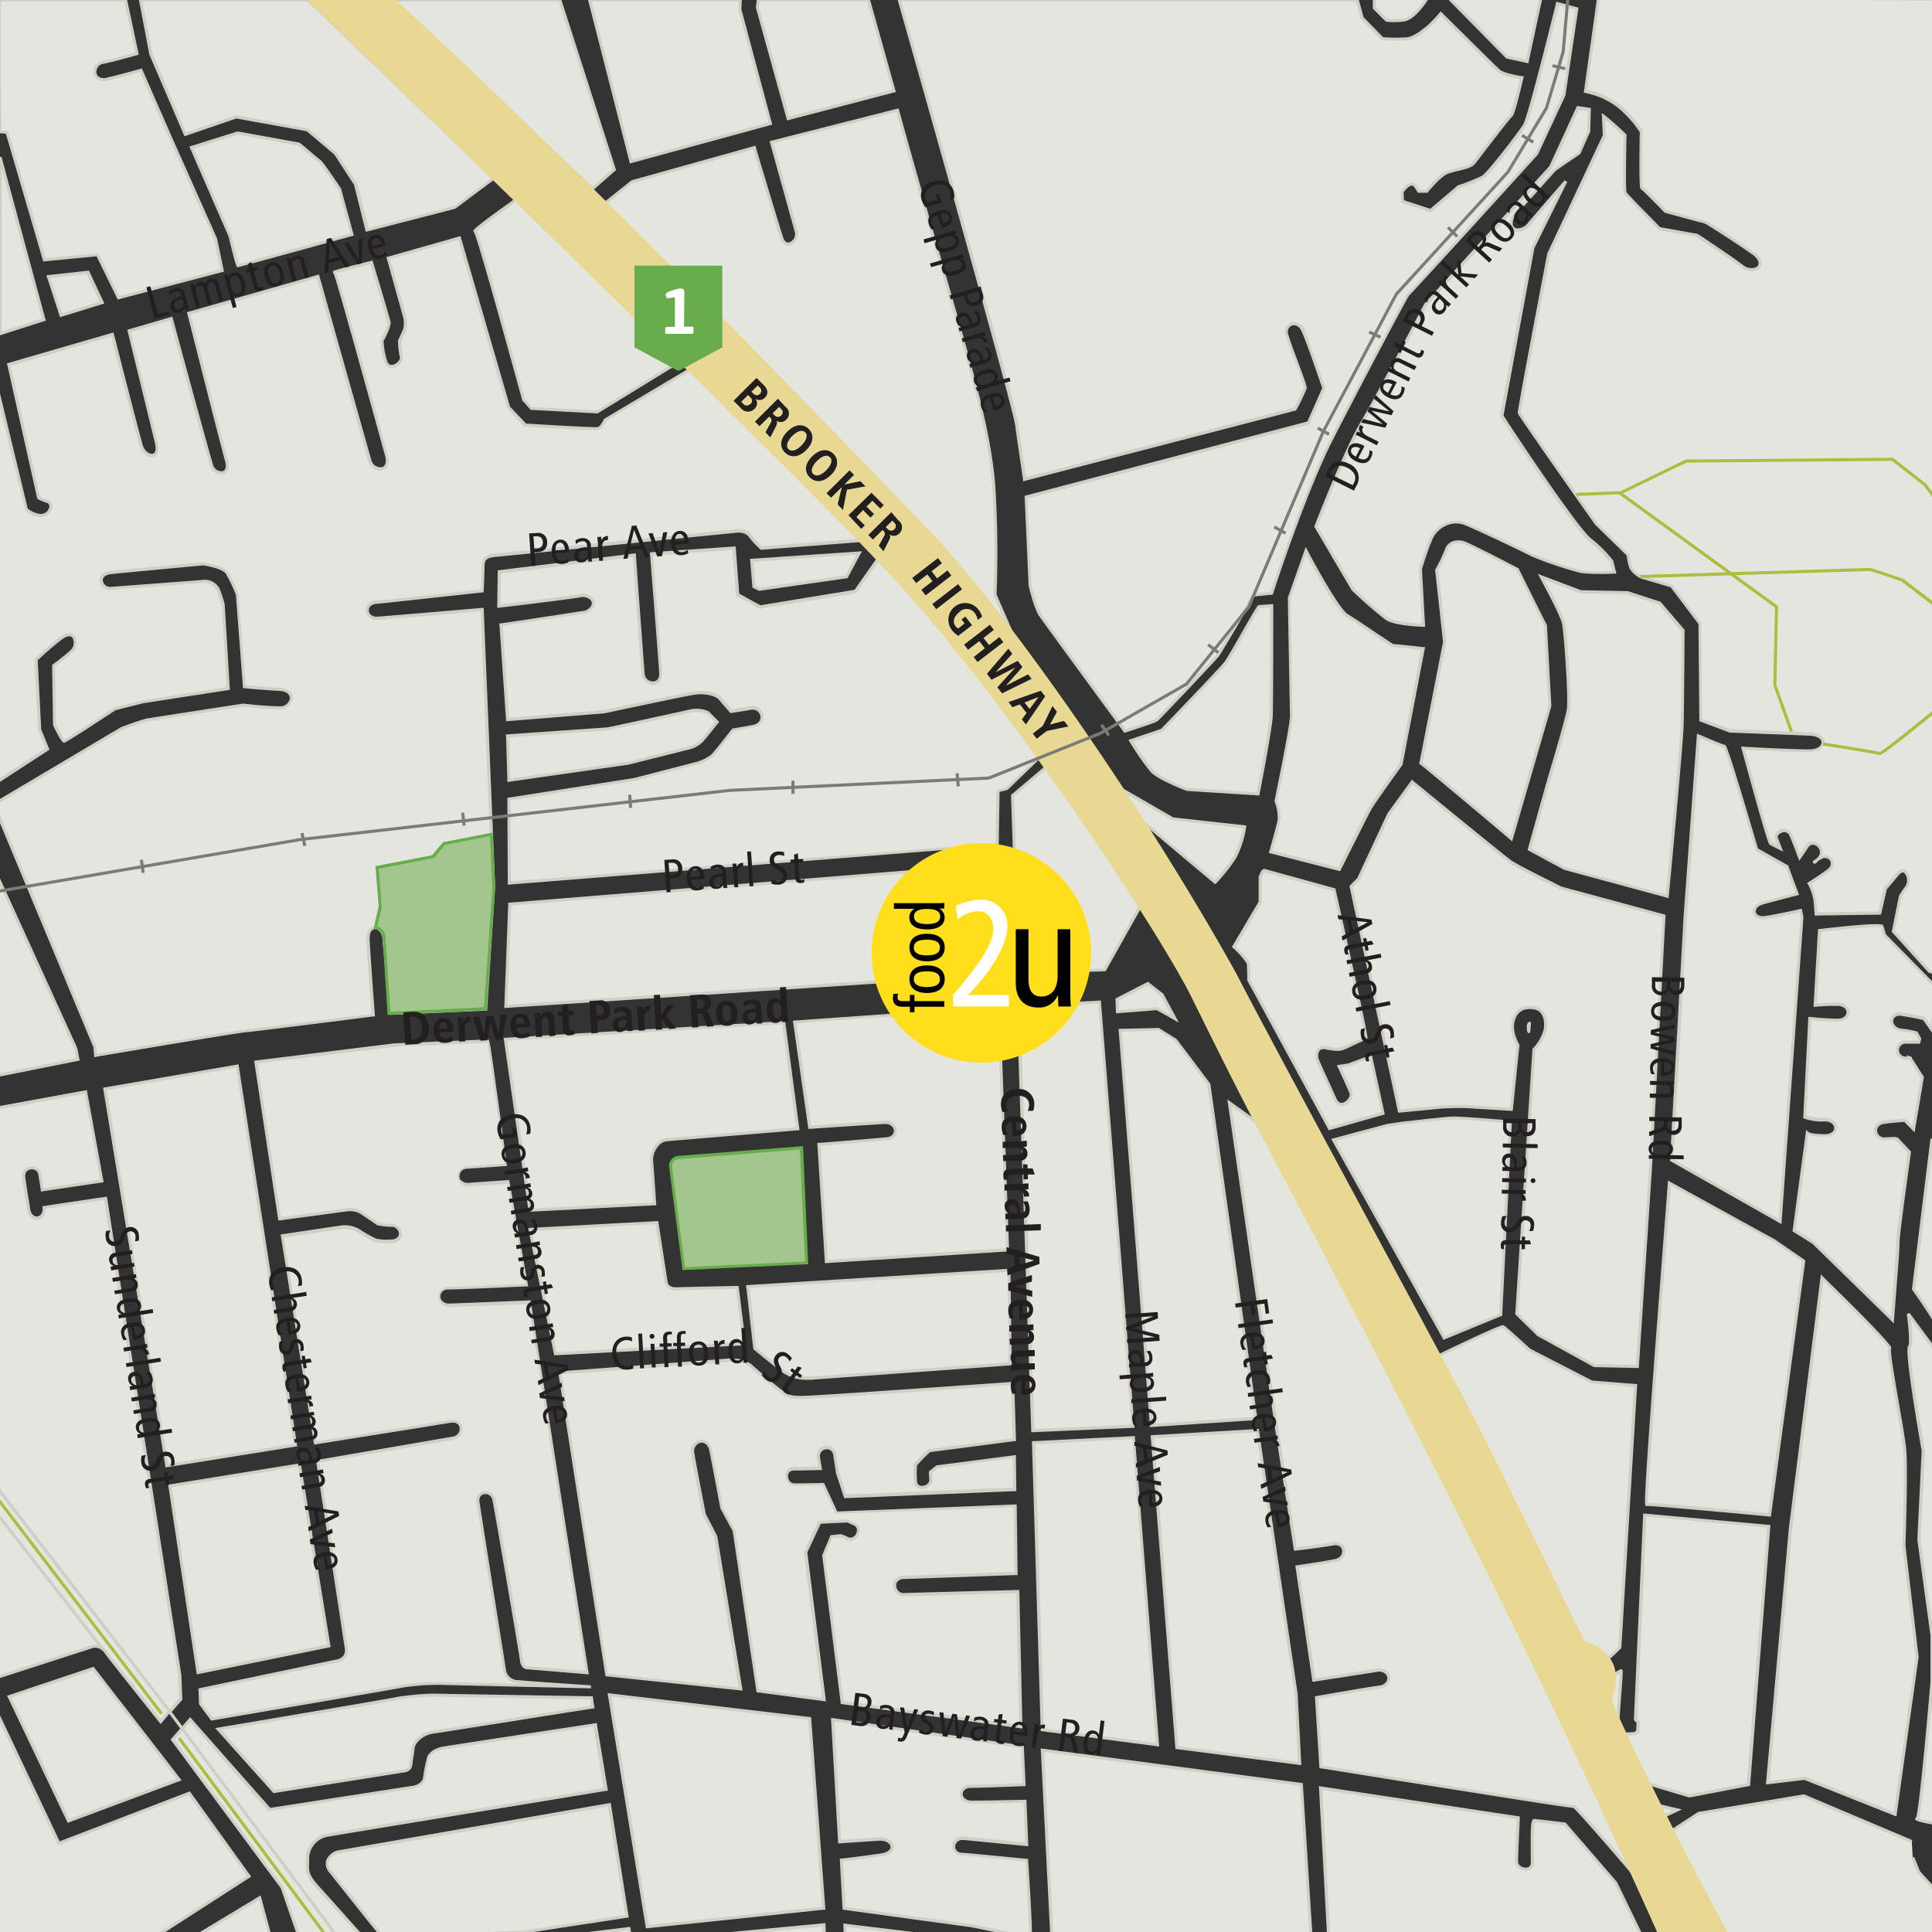 <svg xmlns="http://www.w3.org/2000/svg" xmlns:xlink="http://www.w3.org/1999/xlink" viewBox="0 0 375 375" width="375px" height="375px">
  <rect x="0" y="0" width="375" height="375" fill="#333333" stroke="none"/>
  <defs>
    <style>
      .cls-1 {
        fill: none;
      }

      .cls-2 {
        clip-path: url(#clip-path);
      }

      .cls-3 {
        fill: #e5e5df;
      }

      .cls-4 {
        fill: #cfcfc6;
      }

      .cls-5 {
        fill: #acbd40;
      }

      .cls-6 {
        fill: #a3c68d;
      }

      .cls-7 {
        fill: #69ac4e;
      }

      .cls-8 {
        fill: #7a7c76;
      }

      .cls-9 {
        fill: #231f20;
      }

      .cls-10 {
        fill: #e7d993;
      }

      .cls-11 {
        fill: #fff;
      }

      .cls-12 {
        clip-path: url(#clip-path-27);
      }

      .cls-13 {
        fill: #ffdf1b;
        fill-rule: evenodd;
      }
    </style>
    <clipPath id="clip-path">
      <rect class="cls-1" width="375" height="375"/>
    </clipPath>
    <clipPath id="clip-path-27">
      <rect class="cls-1" x="169.18" y="163.64" width="42.61" height="42.61"/>
    </clipPath>
  </defs>
  <title>Food2u location map</title>
  <g class="cls-2">
    <path class="cls-3" d="M24.37,0l2.22,10.4s-5.08,1.44-6.65,1.7c-2,.34-2.3,4,.94,3.24s6.48-1.7,6.48-1.7l5.79,13.21,8.7,19.51,1.27,6.14L23,57.78l-4.09-8.35-10.31,1L1.36,25.65,0,25.57S-.34,0,0,0Z"/>
    <path class="cls-4" d="M22.85,58.14l-4.11-8.39-10.35,1L1.13,25.94-.3,25.85v-.28C-.64.22-.34-.09-.22-.21L-.13-.3H24.62l2.32,10.91-.27.08c-.2.06-5.11,1.45-6.68,1.71a1.51,1.51,0,0,0-1.17,1A1.31,1.31,0,0,0,19,14.76a1.84,1.84,0,0,0,1.81.29c3.2-.76,6.43-1.69,6.46-1.7l.26-.08,5.9,13.46L42.14,46.3l1.34,6.42Zm-3.75-9,4.07,8.32,19.6-5.15-1.21-5.82L32.88,27,27.19,14c-.83.23-3.55,1-6.24,1.63a2.27,2.27,0,0,1-2.39-.47,1.91,1.91,0,0,1-.31-1.93,2.1,2.1,0,0,1,1.64-1.42c1.33-.23,5.28-1.32,6.35-1.63L24.13.3H.24C.07,2.18.17,15.92.3,25.29l1.29.08L8.83,50.13Z"/>
  </g>
  <polygon class="cls-3" points="19.77 58.72 11.85 61.19 9.38 53.69 17.05 52.84 19.77 58.72"/>
  <path class="cls-4" d="M11.65,61.57,9,53.43l8.26-.91,3,6.39ZM9.78,54,12,60.82l7.32-2.28-2.5-5.38Z"/>
  <polygon class="cls-3" points="0 64.77 8.52 62.05 0 30.51 0 64.77"/>
  <g class="cls-2">
    <path class="cls-4" d="M-.3,65.18V30.51l.59-.08,8.6,31.81Zm.6-32.4V64.36l7.86-2.51Z"/>
  </g>
  <polygon class="cls-3" points="76.19 0 114.97 36.65 119.23 32.9 108.67 0 76.19 0"/>
  <g class="cls-2">
    <path class="cls-4" d="M115,37.05l-.19-.18L75.44-.3h33.44L119.58,33ZM77,.3l38,35.94,3.91-3.44L108.45.3Z"/>
  </g>
  <polygon class="cls-3" points="114.46 0 122.47 31.36 149.57 23.95 143.61 1.79 143.69 0 114.46 0"/>
  <g class="cls-2">
    <path class="cls-4" d="M122.26,31.73l-8.19-32H144l-.1,2.06,6,22.4ZM114.85.3,122.69,31l26.52-7.25-5.9-21.92L143.38.3Z"/>
  </g>
  <polygon class="cls-3" points="147.19 0 147.02 1.45 152.98 23.01 173.52 17.64 168.58 0 147.19 0"/>
  <g class="cls-2">
    <path class="cls-4" d="M152.77,23.38,146.71,1.47l.21-1.77h21.89l5.08,18.16Zm-5.45-22,5.87,21.23,20-5.22L168.35.3h-20.9Z"/>
    <path class="cls-3" d="M241.53,160.48a19.2,19.2,0,0,1-1.87,5.88,32.06,32.06,0,0,1-3.84,4.86l-14.31-12-3.93-6,10.06,5.8Z"/>
    <path class="cls-4" d="M235.84,171.63l-14.59-12.26-3.92-6.05.41-.43,10,5.77,14.14,1.56,0,.3a19.13,19.13,0,0,1-1.91,6,33,33,0,0,1-3.88,4.91ZM221.73,159l14.07,11.81a31.67,31.67,0,0,0,3.6-4.6,18.3,18.3,0,0,0,1.79-5.46l-13.7-1.54-9-5.17Z"/>
    <path class="cls-3" d="M245.45,168.92c-.36-.1-.85,1.36-.85,1.36v4.78l-5.11,8.69s2.69,2.59,2.79,3.24.11,3.24.11,3.24L258.07,219l10.4-3-2.39-11-4.35,1.62-1.79.25s1.79,3.84,2.3,5.11-2,3.67-3.15,1.11-3.66-7.92-3.49-7.92-.43-2.3,1.87-1.88,2.56.26,3,.17,4.52-2.13,4.78-2S259,172.67,259,172.67l-13.56-3.75"/>
    <path class="cls-4" d="M257.92,219.39l-.12-.21L242.09,190.3v-.07s0-2.58-.1-3.2a15.86,15.86,0,0,0-2.71-3.06l-.17-.17L244.3,175l0-4.78c.38-1.15.79-1.68,1.21-1.56h0l13.56,3.75.17.05,0,.17c6.46,28.81,6.31,28.94,6.13,29.1l-.13.12-.11,0c-.32.08-1.72.72-2.65,1.16a18.54,18.54,0,0,1-2,.88l-.12,0c-.4.1-.85.2-3-.19a1.36,1.36,0,0,0-1.13.14,1.52,1.52,0,0,0-.35,1.17,1.82,1.82,0,0,1,0,.32c.14.46,1.07,2.49,1.83,4.14.6,1.31,1.21,2.66,1.63,3.61s.88,1.13,1.53.86,1.28-1.21,1.06-1.73c-.5-1.26-2.27-5.06-2.29-5.1l-.17-.37,2.16-.31,4.64-1.73,2.52,11.61Zm-15.23-29.24,15.53,28.53,9.89-2.84-2.25-10.38L261.78,207l-1.39.2c.46,1,1.71,3.71,2.13,4.76a2.24,2.24,0,0,1-1.39,2.52c-1,.4-1.82,0-2.32-1.18-.41-1-1-2.29-1.62-3.6-2-4.33-2-4.39-1.86-4.6a.37.37,0,0,0,0-.11,2,2,0,0,1,.57-1.63,1.9,1.9,0,0,1,1.62-.27c2,.37,2.38.28,2.73.2l.14,0c.16,0,1.12-.48,1.89-.84,1.54-.71,2.25-1,2.62-1.15-.33-2.1-3.78-17.73-6.16-28.33l-13.31-3.68a4.08,4.08,0,0,0-.54,1.1v4.81l-5,8.56c.79.76,2.61,2.6,2.71,3.24S242.69,189.71,242.69,190.15Zm12.91,14.78h0Z"/>
    <path class="cls-3" d="M259.94,168.75l-13.29-3.41s1.28-4.52,1.62-6.05a8.23,8.23,0,0,0-.6-3.84s3.07-14.74,3-16.7-.42-22.67-.42-22.67l3.24-9.21s6,11.43,8,12.62,8.61,5.79,8.86,5.79,5.88.6,5.88.6L272,148.29s-5.28,7.33-6,8.61-6,11.85-6,11.85"/>
    <path class="cls-4" d="M260.11,169.1l-13.84-3.54.09-.3s1.28-4.53,1.61-6a7.85,7.85,0,0,0-.58-3.65l0-.09,0-.09c0-.14,3.06-14.73,3-16.63s-.42-22.47-.42-22.68V116l3.47-9.86.32.61c1.65,3.16,6.28,11.56,7.9,12.5,1.05.61,3.27,2.11,5.23,3.43,1.52,1,3.23,2.18,3.54,2.33.6,0,5,.5,5.85.59l.33,0-4.38,22.85c-.05.07-5.28,7.33-6,8.59s-5.91,11.72-6,11.82Zm-13.09-4,12.76,3.27c.77-1.56,5.16-10.46,5.87-11.65s5.51-7.85,6-8.58l4.19-22c-2.23-.23-5.32-.55-5.53-.56s-.34-.08-3.82-2.42c-1.95-1.32-4.16-2.81-5.19-3.41-1.84-1.08-6.53-9.71-7.81-12.13l-3,8.51c0,1.18.34,20.72.42,22.61s-2.69,15.35-3,16.69a8.17,8.17,0,0,1,.58,3.92C248.27,160.67,247.31,164.09,247,165.13Z"/>
    <path class="cls-3" d="M255.43,102.19s5.71-14.75,8.86-20,12.36-22.93,12.36-22.93L301,32.39l5.29-11.51,2.21.34-.08,4.18-1.88,4.26-4.77,3.24s-5.2,5.79-7.59,8.43.35,4.78,2.65,2.05,7.07-8.18,7.07-8.18l-6.39,12.87-6,32.64s14,21.39,17.13,24a25.16,25.16,0,0,1,4.26,4.27l.51,2A41.1,41.1,0,0,1,307,111a72.69,72.69,0,0,1-9.63-3.24c-1.62-.86-10.91-5.29-13.13-6.14a5.34,5.34,0,0,0-6.65,3.49c-.59,1.2-1.87,5.37-1.87,5.37l.6,10.91s-5.46-.17-7.16-1.28a83.52,83.52,0,0,1-6.56-5.71Z"/>
    <path class="cls-4" d="M276.62,121.67h-.32c-.23,0-5.56-.18-7.32-1.32a85.69,85.69,0,0,1-6.6-5.75l-.05-.06-7.24-12.32.06-.13c0-.15,5.75-14.83,8.88-20.08s12.26-22.73,12.35-22.91l0-.06,24.35-26.81,5.36-11.67,2.7.41-.12,4.56-1.91,4.34L302,33.13l-7.56,8.41a2.35,2.35,0,0,0-.79,2.15,1,1,0,0,0,.75.64,2.59,2.59,0,0,0,2.23-1.14c2.27-2.7,7-8.14,7.07-8.19l.5.33-6.37,12.83-6,32.49c1,1.59,14,21.37,17,23.86a25,25,0,0,1,4.32,4.33l0,.09.6,2.4-.36,0a41.18,41.18,0,0,1-6.47-.09,70.67,70.67,0,0,1-9.71-3.27c-1.56-.82-10.84-5.25-13.1-6.12a4.63,4.63,0,0,0-3.57.26,5.06,5.06,0,0,0-2.68,3.05c-.56,1.12-1.71,4.83-1.86,5.31Zm-13.8-7.48a85.59,85.59,0,0,0,6.49,5.64c1.38.9,5.49,1.16,6.68,1.22l-.58-10.63v0a56.3,56.3,0,0,1,1.9-5.42,5.64,5.64,0,0,1,3-3.37,5.29,5.29,0,0,1,4-.27c2.27.87,11.6,5.33,13.16,6.15a69.19,69.19,0,0,0,9.55,3.21,36.13,36.13,0,0,0,5.95.1l-.41-1.64a26,26,0,0,0-4.18-4.16c-3.15-2.64-16.61-23.22-17.18-24.1l-.07-.1,0-.12L297.24,48l0,0,5.35-10.78c-1.6,1.84-4.08,4.7-5.53,6.42a3.13,3.13,0,0,1-2.8,1.35,1.52,1.52,0,0,1-1.21-1,2.89,2.89,0,0,1,.91-2.75c2.39-2.64,7.59-8.43,7.59-8.43l.05-.05,4.7-3.19,1.82-4.13.08-3.85-1.73-.27-5.24,11.38L276.9,59.41c-.46.88-9.3,17.78-12.35,22.9-2.95,4.94-8.21,18.35-8.79,19.85Z"/>
    <path class="cls-3" d="M266.76-1.36V1.53l2.39,2.39a16,16,0,0,0,3.24,0c2-.17,4.43-3.92,4.43-3.92l-.68-1.71Z"/>
    <path class="cls-4" d="M270.63,4.3a12.71,12.71,0,0,1-1.52-.08l-.1,0-2.55-2.54V-1.65L276.34-2l.81,2-.08.13c-.1.16-2.49,3.88-4.66,4.06C271.72,4.28,271.12,4.3,270.63,4.3Zm-1.34-.67a16,16,0,0,0,3.07,0c1.5-.12,3.4-2.57,4.12-3.65l-.54-1.37-8.88.33V1.41Z"/>
  </g>
  <polygon class="cls-3" points="281.59 0 292.5 11.08 296.42 11.93 298.99 0 281.59 0"/>
  <g class="cls-2">
    <path class="cls-4" d="M296.65,12.29l-4.3-.94L281.3.13l-.2-2.83,18.59.88Zm-4-1.49,3.54.77L299-1.25l-17.21-.82.14,1.94Z"/>
    <path class="cls-3" d="M275.8,148.12c.34.17,17.55,14.66,17.55,14.66l7.5-25.74L300,121.36l-5.45-10.91s-8.87-4.6-10.23-5.11a2.62,2.62,0,0,0-3.58,1.36,28.26,28.26,0,0,1-1.88,3.92l1.54,14Z"/>
    <path class="cls-4" d="M293.51,163.31l-.35-.3c-4.71-4-17-14.31-17.52-14.63l-.2-.1.06-.21,4.59-23.48-1.54-14,.05-.08a27.76,27.76,0,0,0,1.85-3.87,2.52,2.52,0,0,1,1.32-1.5,3.42,3.42,0,0,1,2.65,0c1.37.51,9.9,4.94,10.26,5.13l.09,0,0,.09,5.49,11,.86,15.73,0,0ZM276.13,148c1.65,1.29,12.93,10.78,17.06,14.26L300.55,137l-.85-15.57-5.38-10.76c-.92-.48-8.85-4.59-10.11-5.06a2.83,2.83,0,0,0-2.18,0,1.89,1.89,0,0,0-1,1.15,27.6,27.6,0,0,1-1.85,3.89l1.53,13.92Z"/>
    <path class="cls-3" d="M100.57,38.52s-8.87,6.31-8.35,6.31,9.37,32.73,9.37,32.73l1.53,1.7,12.79.68,16.7-10.22s-31.7-31.2-32-31.2"/>
    <path class="cls-4" d="M116,80.25h-.1L103,79.55l-1.66-1.85,0-.07C97.92,65.15,92.71,46.35,92,45.07a.28.28,0,0,1-.12-.16c-.08-.26-.16-.49,8.48-6.63l.08-.06h.1c.16,0,.46,0,32.25,31.28l.28.27ZM103.27,79l12.56.67,16.3-10C121.7,59.4,102.52,40.59,100.56,38.9c-2.88,2.05-7.27,5.24-8,6C93,45.73,94,49,97.38,61.11c2.15,7.7,4.26,15.48,4.48,16.3Z"/>
  </g>
  <g class="cls-2">
    <path class="cls-3" d="M133.81,71.76l-16.37,9.72s-.68,1.53-1.36,1.7-14.15-.68-14.15-.68l-3.24-3.41-9.54-32.9L75.34,50.11l3.24,11.42a5.28,5.28,0,0,1,0,2.39c-.34.85-1,2.22-1,2.22a14,14,0,0,0,.34,3.06c.34,1.2-2.39,3.07-3.07.86a14.81,14.81,0,0,1-.68-3.92s1.53-2.73,1.36-3.58S72.1,51,72.1,51s-7.5,1.87-7.16,1.87S74,84.72,75,88.29s-2.56,3.41-3.24,1S61.7,53.69,61.7,53.69L36.65,60.85S43.12,86.42,44,89.49s-2.22,2.9-2.9.85-7.84-28.47-7.84-28.47l-8.18,2.39s4.43,18.07,5.28,21.65-2.22,2.9-2.9.68-5.62-21.65-5.62-21.65L1.7,70.74,7.5,96.65a6.71,6.71,0,0,0,1.7.68c1.54.51.17,3.24-1.7,2.73a4.58,4.58,0,0,1-2.39-1.2L-1.53,71.42-1,152,9.2,145.4l-1.53-3.75L7,128a52.77,52.77,0,0,1,4.77-4.09c2.9-2.22,3.58,1.19,2.05,2.56s-3.41,2.72-3.41,2.72l.17,11.42s1.53,3.24,1.87,3.24,9.89-6.3,9.89-6.3l5.45-1.37,16.54-2.55-1-16.2s-.86-2.72-1-3.07a2.89,2.89,0,0,0-2.89-1.53c-1.88.17-16,1.19-17.9,1.36s-3.07-2.72,0-3.06,17.9-1.71,17.9-1.71,3.74.51,4.6,1.71a27.94,27.94,0,0,1,2,4.26l1.37,17.9s3.41.34,6.81.51,2.73,3.58,0,3.58-7-.52-7-.52-17.73,2.73-18.75,2.9a51,51,0,0,0-4.95,1.71L-1.19,156.14l19.6,47,.17,1.71s27.1-4.61,29.15-4.78S72.44,197,72.44,197s-.85-10.9-1-14.48,2.9-2.9,3.07-.34S76,196.7,76,196.7l18.24-.85L95.8,172l-2.22-53.7S75.85,119.83,73.3,120s-2.73-2.9-.35-3.07,20.63-2.21,20.63-2.21.17-3.41.17-4.78.51-2,2.56-2.21,46-4.61,46-4.61,2.22-.51,3.24.86a16.79,16.79,0,0,0,2.21,2.38l19.78-1.53Z"/>
    <path class="cls-4" d="M18.31,205.24l-.2-2L-1.57,156l24.94-14.79a46.65,46.65,0,0,1,5.05-1.74c1-.17,18.57-2.88,18.75-2.9h.08s4.28.51,7,.51a1.82,1.82,0,0,0,2-1.55c0-.81-.77-1.37-2-1.43-3.38-.17-6.8-.51-6.83-.52l-.25,0-1.38-18.1a27.71,27.71,0,0,0-2-4.16c-.63-.88-3.33-1.43-4.36-1.58-.8.08-14.9,1.38-17.86,1.7-1.07.12-1.68.6-1.61,1.27a1.44,1.44,0,0,0,1.55,1.2l9-.68c3.93-.29,8-.59,8.92-.68a3.2,3.2,0,0,1,3.19,1.7c.18.35,1,2.83,1,3.11l0,.07,1,16.47-16.81,2.6-5.38,1.35c-9.58,6.32-9.9,6.32-10,6.32s-.53,0-2.14-3.41l0-.12-.18-11.58.13-.09s1.88-1.37,3.39-2.71a2,2,0,0,0,.43-2.49c-.39-.47-1.15-.32-2.1.4a54.48,54.48,0,0,0-4.64,4L8,141.58l1.61,3.93-10.9,7.09-.52-81.18.6-.07L5.39,98.72a5,5,0,0,0,2.19,1A1.65,1.65,0,0,0,9.51,98.6a.73.73,0,0,0-.4-1,8.63,8.63,0,0,1-1.82-.75l-.06-.06L1.35,70.53l20.68-6,.08.3c.05.19,4.95,19.45,5.62,21.63.33,1.09,1.33,1.76,1.93,1.6s.67-.94.39-2.12c-.84-3.54-5.24-21.47-5.28-21.65l-.07-.28,8.75-2.55.08.3c.07.26,7.16,26.43,7.83,28.45a1.71,1.71,0,0,0,1.87,1.25c.57-.18.74-.9.46-1.93-.85-3-7.27-28.39-7.33-28.64l-.08-.29,25.63-7.32.08.29c.1.33,9.39,33.27,10.06,35.63a1.86,1.86,0,0,0,2.09,1.47c.72-.2.93-1.07.57-2.33-.25-.87-.94-3.38-1.85-6.69-2.43-8.77-7.39-26.74-8.1-28.55h-.08l-.05-.27c0-.34,0-.34,7.4-2.2l.28-.07.08.28c.13.44,3.24,10.76,3.42,11.62s-1,3.11-1.36,3.71A15.09,15.09,0,0,0,75.12,70c.26.86.83.89,1.26.76.72-.22,1.36-1,1.23-1.44a14,14,0,0,1-.35-3.15v-.08l0-.06s.68-1.36,1-2.19a5,5,0,0,0,0-2.21L75,49.91l14.38-4.09L99,78.94l3.11,3.27c5.34.33,13.38.79,13.94.68.37-.09.9-1,1.16-1.54l0-.08.08,0,16.56-9.84,34.39,33.7-20.56,1.59-.09-.08a16.87,16.87,0,0,1-2.26-2.43c-.89-1.19-2.91-.75-2.93-.74-.48,0-44,4.44-46.07,4.61s-2.28.74-2.28,1.91c0,1.36-.17,4.76-.17,4.79V115l-.26,0c-.18,0-18.27,2-20.63,2.22-1,.07-1.45.74-1.41,1.32s.59,1.23,1.71,1.15c2.52-.17,20.1-1.69,20.27-1.7l.32,0,2.23,54-1.56,24.16L75.76,197l0-.28c0-.12-1.36-12-1.53-14.5-.08-1.16-.83-1.9-1.47-1.86s-1.07.62-1,2.16c.17,3.54,1,14.37,1,14.48l0,.29-.29,0c-.92.12-22.7,2.9-24.73,3.07s-28.85,4.73-29.12,4.77Zm-19.13-49L18.7,203.11l.15,1.43C22,204,45.76,200,47.7,199.81s21.79-2.69,24.42-3c-.13-1.74-.85-11-1-14.21-.09-2,.75-2.74,1.56-2.79a2.33,2.33,0,0,1,2.11,2.42c.15,2.3,1.29,12.38,1.5,14.19L94,195.56,95.49,172l-2.2-53.35c-2.39.21-17.63,1.52-20,1.68A2,2,0,0,1,71,118.59a1.9,1.9,0,0,1,2-2c2.2-.16,18.14-1.94,20.36-2.19,0-.81.16-3.37.16-4.5,0-1.64.79-2.34,2.83-2.51s45.58-4.56,46-4.61c.06,0,2.38-.53,3.51,1a16.34,16.34,0,0,0,2.08,2.25l19-1.47L133.76,72.14l-16.08,9.55c-.19.41-.81,1.6-1.53,1.78s-12-.53-14.24-.67h-.12l-3.37-3.55,0-.07L88.94,46.56,75.71,50.32l3.16,11.13a5.47,5.47,0,0,1,0,2.58c-.3.76-.86,1.89-1,2.18a13.06,13.06,0,0,0,.33,2.91c.25.88-.68,1.9-1.64,2.19a1.54,1.54,0,0,1-2-1.17,14.62,14.62,0,0,1-.69-4v-.08l0-.07c.61-1.09,1.43-2.86,1.33-3.37-.15-.76-2.82-9.61-3.32-11.29-2.37.59-5.64,1.42-6.58,1.69.57,1.42,2.16,6.93,8.12,28.51.91,3.31,1.6,5.82,1.85,6.68.54,1.91-.15,2.84-1,3.08a2.48,2.48,0,0,1-2.84-1.89c-.64-2.24-9-32.05-10-35.34L37,61.06c.71,2.81,6.46,25.49,7.26,28.35.45,1.63-.15,2.45-.86,2.67a2.31,2.31,0,0,1-2.62-1.64C40.15,88.5,33.86,65.3,33,62.25l-7.61,2.22c.56,2.3,4.43,18.07,5.21,21.37.53,2.22-.39,2.72-.81,2.84-1,.27-2.26-.69-2.66-2-.64-2.07-4.91-18.81-5.56-21.36L2.06,71,7.77,96.46A10.71,10.71,0,0,0,9.3,97a1.29,1.29,0,0,1,.79,1.73,2.25,2.25,0,0,1-2.67,1.58A4.79,4.79,0,0,1,4.87,99l0-.11L-1.22,74l.49,77.48,9.56-6.21-1.46-3.62-.69-13.77.1-.09a50.79,50.79,0,0,1,4.8-4.12c1.75-1.34,2.63-.66,2.92-.3A2.58,2.58,0,0,1,14,126.7c-1.3,1.16-2.86,2.32-3.31,2.65l.17,11.2a22.22,22.22,0,0,0,1.61,3c.93-.48,6.19-3.91,9.68-6.21l.1-.05,5.45-1.36L44,133.38,43,117.5c-.33-1-.88-2.76-1-3a2.6,2.6,0,0,0-2.6-1.37l-8.92.68-9,.68a2,2,0,0,1-2.2-1.74c-.08-.81.44-1.73,2.14-1.92,3-.34,17.76-1.69,17.91-1.71h.07c.39.06,3.9.57,4.8,1.83a27.17,27.17,0,0,1,2.08,4.33l0,.08L47.67,133c.85.08,3.71.34,6.55.49,2,.09,2.61,1.16,2.59,2.05a2.4,2.4,0,0,1-2.61,2.13c-2.57,0-6.53-.46-7-.51-.95.14-17.72,2.72-18.7,2.89a49.23,49.23,0,0,0-4.89,1.69Z"/>
  </g>
  <polygon class="cls-3" points="0 208.64 15.13 205.61 14.7 203.48 0 171.21 0 208.64"/>
  <g class="cls-2">
    <path class="cls-4" d="M-4.37,209.82-2,167.45l.57-.1L15,203.42l.48,2.43Zm2.9-41.11-2.26,40.36,18.5-3.7-.36-1.8Z"/>
    <path class="cls-3" d="M16.62,212l3.15,17.3L8.18,231l-.51-3.16a1.59,1.59,0,0,0-3.07.85c.34,2.56.77,4.78.94,6.06.34,2.47,3.24,2.21,3-.35,1.45-.25,11.93-1.79,11.93-1.79l14.41,92.56.17,4.6L32.9,332.3-1.36,287.73l-.17-72.45Z"/>
    <path class="cls-4" d="M32.89,332.78-1.66,287.83v-.1L-1.84,215l18.7-3.42,3.26,17.9-12.19,1.8,0-.3s-.26-1.53-.52-3.15A1.24,1.24,0,0,0,5.92,227c-.29.05-1.2.29-1,1.65s.43,2.89.62,4c.13.81.25,1.5.32,2,.15,1.09.83,1.52,1.4,1.45s1.09-.63,1-1.73l0-.27.27,0c1.44-.26,11.84-1.78,11.94-1.79l.3,0,14.44,92.85.18,4.76ZM-1.06,287.62l34,44.2,1.81-2.18-.16-4.49L20.2,232.93c-1.62.23-9.44,1.38-11.36,1.7a1.88,1.88,0,0,1-1.53,2.1c-.87.11-1.87-.54-2.07-2-.07-.53-.18-1.22-.32-2-.18-1.12-.42-2.52-.62-4a1.86,1.86,0,0,1,1.53-2.32A1.83,1.83,0,0,1,8,227.77c.19,1.19.37,2.33.46,2.85l11-1.61-3-16.7-17.61,3.22Z"/>
  </g>
  <polygon class="cls-3" points="20.37 211.36 46.11 206.93 57.36 280.48 32.39 284.49 20.37 211.36"/>
  <path class="cls-4" d="M32.14,284.83,20,211.12l.3-.05,26-4.49L57.7,280.73ZM20.71,211.61l11.92,72.53L57,280.23l-11.16-73Z"/>
  <g class="cls-2">
    <path class="cls-3" d="M49.69,206.16l26.84-3.32,18.16-.77c.17,0,3.41,24,3.41,24s-6,.45-7.5.51c-2,.08-2.56,3.58.76,3.32,1.8-.14,7.33-.51,7.33-.51l3.58,20s-12.7.6-15.17.6-2.47,3.41.34,3.32,15.34-.6,15.34-.6L114,324.63l-11.68-.94s-.93.09-1.11-1.45-5-29.57-5.36-31.27-3.41-1.79-3.07.59S97.84,324,97.84,324a2.66,2.66,0,0,0,2.64,2.39c2.56.26,14.15,1,14.15,1l-29.57-.68a46.12,46.12,0,0,0-6.91.51c-2.55.51-37.07,6.39-37.07,6.39l-2.22-3L38.78,328l26.42-5.54a2.12,2.12,0,0,0,2-2.55c-.34-2.39-5.54-36.22-5.54-36.22L88,279.12c2-.34,2.22-3.75-.77-3.24s-26.08,4.18-26.08,4.18L54.8,239.91l11.42-1.7a5.45,5.45,0,0,1,3.67.85A24.61,24.61,0,0,0,73,240.77a9.86,9.86,0,0,0,2.9.17c2.64,0,2.39-3,.09-3.07a14.91,14.91,0,0,1-2.47-.26l-3.41-2.3a4.46,4.46,0,0,0-2.47-.51l-13.3,1.79Z"/>
    <path class="cls-4" d="M41,334l-2.38-3.21-.1-3.07,26.67-5.59a2.2,2.2,0,0,0,1.4-.7,1.88,1.88,0,0,0,.32-1.52c-.34-2.36-5.49-35.88-5.54-36.22l0-.29.29-.05L88,278.82a1.53,1.53,0,0,0,1.2-1.74c-.12-.74-.82-1.08-1.87-.9-2.95.5-25.85,4.14-26.08,4.17l-.3,0-6.48-40.74,11.72-1.75a5.74,5.74,0,0,1,3.87.9,22.86,22.86,0,0,0,3,1.68,11.35,11.35,0,0,0,2.77.15c1.16,0,1.59-.61,1.6-1.13a1.44,1.44,0,0,0-1.53-1.34,14.55,14.55,0,0,1-2.53-.27l-.09,0-3.41-2.3h0a4.22,4.22,0,0,0-2.27-.46l-13.29,1.79-.29,0-4.7-31,27.16-3.36,18.19-.77c.37,0,.37,0,2.06,12.28.83,6,1.64,12,1.64,12l0,.31-.32,0c-.06,0-6.07.45-7.51.51a1.37,1.37,0,0,0-1.18.77,1.32,1.32,0,0,0,0,1.33,2,2,0,0,0,1.88.62c1.79-.14,7.33-.51,7.33-.51l.27,0,3.69,20.63-.34,0c-.13,0-12.74.6-15.19.6a1.46,1.46,0,0,0-1.35.68,1.33,1.33,0,0,0,0,1.31,1.76,1.76,0,0,0,1.65.73c2.78-.08,15.22-.59,15.34-.6H103L114.3,325l-12-1s-1.19.07-1.38-1.71c-.18-1.58-5-29.59-5.37-31.26a1.38,1.38,0,0,0-1.59-1c-.67.12-1,.67-.89,1.48.34,2.36,5.07,32.17,5.12,32.47a2.35,2.35,0,0,0,2.37,2.13c2.52.25,14,1,14.14,1l0,.6-29.57-.68a46.06,46.06,0,0,0-6.84.51c-2.53.5-36.73,6.33-37.08,6.39Zm-1.79-3.41,2.05,2.76c2.71-.47,34.46-5.88,36.88-6.36a45.9,45.9,0,0,1,7-.52l16.9.39-1.51-.13a3,3,0,0,1-2.91-2.67c0-.27-4.77-30.08-5.11-32.45a1.72,1.72,0,0,1,1.38-2.15,2,2,0,0,1,2.28,1.46c.33,1.66,5.2,29.72,5.37,31.3.13,1.18.72,1.2.79,1.18l11.34.91-11.06-71.2c-1.84.07-12.52.5-15.08.58a2.37,2.37,0,0,1-2.19-1,1.89,1.89,0,0,1,0-1.91,2.05,2.05,0,0,1,1.87-1c2.21,0,12.77-.49,14.82-.58l-3.48-19.43c-1.13.08-5.5.37-7,.49a2.46,2.46,0,0,1-2.43-.89,1.92,1.92,0,0,1-.07-1.93,2,2,0,0,1,1.69-1.1c1.24,0,5.91-.4,7.18-.49-1.19-8.82-3-21.64-3.3-23.45l-17.91.76L50,206.42l4.51,29.83,13-1.75a4.75,4.75,0,0,1,2.66.55l3.38,2.28a15.58,15.58,0,0,0,2.36.24,2,2,0,0,1,2.1,2c0,.86-.71,1.72-2.2,1.72a12,12,0,0,1-3.06-.22,23.53,23.53,0,0,1-3.07-1.71,5.09,5.09,0,0,0-3.45-.8l-11.12,1.66,6.29,39.54c2.71-.43,23-3.65,25.78-4.13,1.67-.28,2.43.58,2.57,1.4a2.15,2.15,0,0,1-1.7,2.44L62,283.88c.51,3.33,5.18,33.69,5.5,35.94a2.5,2.5,0,0,1-.45,2,2.72,2.72,0,0,1-1.79.91L39.09,328.2Z"/>
    <path class="cls-3" d="M42.36,335.62l10.82,12.11,25.57-4s.85-.34.94-.94.42-2.55.51-3.49,1.45-2.73,3.92-3.07,30.94-4.86,30.94-4.86l-.26-1.79-30.94-.51a55.39,55.39,0,0,0-6.47.6c-2,.42-35,6-35,6"/>
    <path class="cls-4" d="M53.07,348.05l-11.3-12.63.54-.09c.33-.06,33-5.55,35-6a57.63,57.63,0,0,1,6.53-.6l31.21.52.34,2.33-.3.05c-.28,0-28.49,4.52-30.94,4.86-2.3.32-3.59,2-3.66,2.8-.06.67-.25,1.85-.39,2.7,0,.35-.1.63-.12.81-.11.74-1,1.13-1.13,1.17l-.06,0ZM43,335.83,53.3,347.4l25.37-4c.2-.09.67-.36.72-.69,0-.17.07-.46.13-.81.13-.85.32-2,.38-2.67.1-1.14,1.65-3,4.18-3.34,2.3-.32,27.61-4.33,30.64-4.81l-.18-1.24-30.68-.51a57.41,57.41,0,0,0-6.41.59C75.54,330.35,47.37,335.09,43,335.83Z"/>
  </g>
  <polygon class="cls-3" points="38.44 324.63 63.84 319.43 58.13 284.32 32.98 288.41 38.44 324.63"/>
  <path class="cls-4" d="M38.19,325l-5.55-36.83L58.37,284l5.81,35.7Zm-4.87-36.33,5.37,35.61,24.8-5.08-5.61-34.53Z"/>
  <g class="cls-2">
    <path class="cls-3" d="M-1.36,325.82,17.9,319.6a2.39,2.39,0,0,1,2.64,1.11c1.19,1.62,10.65,13.47,10.65,13.47l1.71-2.05-34.26-44.4Z"/>
    <path class="cls-4" d="M31.19,334.65l-.23-.29c-.1-.12-9.48-11.87-10.66-13.47a2.09,2.09,0,0,0-2.3-1l-19.66,6.35v-39.4l34.94,45.3ZM18.46,319.22a2.84,2.84,0,0,1,2.32,1.31c1.07,1.46,9,11.35,10.42,13.17l1.31-1.58L-1.06,288.61v36.8l18.86-6.09A2,2,0,0,1,18.46,319.22Z"/>
    <path class="cls-3" d="M36.9,333.75l15.43,17.47,28-4.35s1.87-.34,2-1.87a37,37,0,0,1,.77-3.84s.43-1.44,3-1.87,29.41-4.52,29.41-4.52l2,12.53S64.69,356,63.32,356.25a4.71,4.71,0,0,0-3.58,4.6c0,2-.51,2.73,2,5.46s8.78,9.8,8.78,9.8l-11.84,1.45-3.88-11.2L33.49,337.67Z"/>
    <path class="cls-4" d="M58.43,377.88,54.49,366.5,33.11,337.65l3.79-4.36L52.45,350.9l27.87-4.32s1.65-.32,1.8-1.61a35.71,35.71,0,0,1,.77-3.88c0-.08.51-1.65,3.23-2.1,2.52-.42,29.13-4.47,29.4-4.51l.3-.05L118,347.55l-.3.05c-.53.08-52.94,8.69-54.28,8.94A4.39,4.39,0,0,0,60,360.86c0,.32,0,.61,0,.88-.06,1.39-.09,2.16,1.91,4.36,2.44,2.7,8.71,9.74,8.78,9.81l.38.43ZM33.88,337.69,55,366.22l3.81,11,11-1.35c-1.41-1.58-6.31-7.06-8.4-9.37s-2.12-3.35-2.06-4.8c0-.26,0-.54,0-.86a5,5,0,0,1,3.83-4.9c1.31-.24,49.31-8.13,54-8.9l-2-11.94c-2.93.45-26.72,4.08-29.11,4.48s-2.72,1.61-2.74,1.66a36.35,36.35,0,0,0-.76,3.78c-.19,1.74-2.2,2.12-2.29,2.14l-28.21,4.37L36.9,334.21Z"/>
    <rect class="cls-4" x="48.53" y="326.73" width="0.6" height="53.59" transform="translate(-201.7 99.37) rotate(-36.72)"/>
    <rect class="cls-5" x="48.7" y="332.62" width="0.6" height="47.69" transform="translate(-203.07 99.7) rotate(-36.64)"/>
    <rect class="cls-5" x="14.91" y="284.83" width="0.6" height="53.27" transform="translate(-185.75 73.02) rotate(-37.33)"/>
  </g>
  <polygon class="cls-3" points="18.07 323.86 34.77 345.43 13.29 353.44 1.79 329.32 18.07 323.86"/>
  <path class="cls-4" d="M13.14,353.82l-.12-.25L1.37,329.14l16.8-5.63,17.09,22.05ZM2.21,329.49l11.24,23.57,20.83-7.77L18,324.22Z"/>
  <g class="cls-2">
    <path class="cls-3" d="M36.73,348.07l11.59,16.11L28.38,377s-29.49-1.19-29.23-1.27-.85-45.69-.85-45.69l13.12,27.7Z"/>
    <path class="cls-4" d="M28.46,377.35h-.09l-14.61-.61-10-.43c-4.82-.22-4.82-.22-4.86-.5l0-.25.06,0C-1,373.09-1.64,345-2,330.09l.58-.13,13,27.44,25.27-9.7,11.91,16.56Zm-29-1.86c2.24.16,19.51.87,28.87,1.25l19.6-12.65L36.62,348.43l-25.35,9.73L-1.37,331.49c.08,3.4.29,12.39.49,21.4C-.52,369.55-.46,374.17-.57,375.49Z"/>
  </g>
  <polygon class="cls-3" points="39.41 375 52.24 375 50.45 368.35 39.41 375"/>
  <g class="cls-2">
    <path class="cls-4" d="M33.77,378.71l-.18-.56,17-10.26,2.59,9.6Zm16.5-9.9L35,378l17.49-1.09Z"/>
    <rect class="cls-4" x="8.52" y="287.62" width="0.6" height="36.43" transform="translate(-186.3 70.16) rotate(-37.97)"/>
    <path class="cls-3" d="M118.3,350.28l-52.85,9.21s-3.41,1.19-1.19,3.92S74.15,376,74.49,376s27.1-1,27.1-1l20.11-3.07Z"/>
    <path class="cls-4" d="M74.49,376.32c-.27,0-.39,0-7.39-8.86-1.28-1.62-2.42-3-3.07-3.86a2.71,2.71,0,0,1-.74-2.47,3.47,3.47,0,0,1,2.07-1.93l53.18-9.27,3.51,22.25-20.41,3.12C100.51,375.34,74.83,376.32,74.49,376.32Zm-9-16.54s-1.36.51-1.64,1.52a2.18,2.18,0,0,0,.62,1.92c.66.81,1.8,2.25,3.08,3.87,2.56,3.23,6.38,8.07,7,8.63,1.71-.05,26.75-1,27-1l19.78-3-3.31-21.05-52.54,9.15Z"/>
  </g>
  <polygon class="cls-3" points="125.63 373.98 118.3 328.98 157.16 333.58 159.89 370.4 125.63 373.98"/>
  <g class="cls-2">
    <path class="cls-4" d="M125.37,374.3l-7.44-45.67,39.51,4.68,2.77,37.36-.29,0Zm-6.71-45,7.22,44.33,33.68-3.52-2.68-36.28Z"/>
    <path class="cls-3" d="M117.78,325.06l26,2.72-4.86-29.66-2.22-4.26s-1.79-9.12-2.21-11.76,2.9-3.58,3.49-.59,2.13,11.16,2.13,11.16L142.5,297l4.6,31.1L160,329.83l-3.58-28.64,2.73-5.79,5.37-.26s.11,0,1.36.6c1.71.77.34,3.75-1.53,2.73-1.19-.6-1.28-.43-1.28-.43l-1.62.17-1.53,3.66,3.58,28.56,34.68,4.68L197.56,309s-20,.51-22.08.59-2.81-3.23,0-3.32,21.74-.77,21.74-.77l-.17-13.12-34.69,1.28-2.56-5.54s-3.75.08-5.54.08-2.39-3.07,0-3.07,4.94-.08,4.94-.08l-.34-2.13a1.6,1.6,0,1,1,3.16-.51c.34,2.13.51,3.41.51,3.41l1.53,4.68,32.9-1.36-.08-6.39-15,2-1.28,1s0,.34.08,1.45c.09,1.62-2.87,2.23-3,.43a13.59,13.59,0,0,1,0-3.33,27,27,0,0,1,2.73-2.72c.25,0,16.45-2.14,16.45-2.14l-.35-10.9s-38.18,2.72-40.82,2.72-2.81-.25-4.43-1.45-5.54-4.68-5.54-4.68-1.28-1.37-4.43-1.11-32.65,2.47-32.65,2.47Z"/>
    <path class="cls-4" d="M198.46,335.46l-.35,0-34.91-4.72-3.62-28.86,1.63-3.9,1.73-.18a.56.56,0,0,1,.35,0,5.4,5.4,0,0,1,1.16.47,1.12,1.12,0,0,0,1.21,0,1.55,1.55,0,0,0,.67-1.34,1,1,0,0,0-.6-.85l-1.29-.57-5.13.25-2.61,5.55,3.62,28.94-13.48-1.79-4.63-31.28-2.39-4.38c0-.09-1.54-8.22-2.13-11.17-.27-1.35-1.09-1.7-1.72-1.58a1.65,1.65,0,0,0-1.18,2.07c.4,2.52,2.07,11,2.2,11.71l2.23,4.32,4.92,30-26.62-2.79-9.2-59.19.32,0c.3,0,29.53-2.22,32.64-2.47s4.62,1.14,4.68,1.2,3.91,3.48,5.5,4.65l.28.21c1.35,1,1.59,1.18,4,1.18,2.6,0,40.42-2.7,40.8-2.72l.31,0,.36,11.5-.27,0c-2.61.35-15.32,2-16.41,2.13a31.22,31.22,0,0,0-2.52,2.57,16.68,16.68,0,0,0,0,3.17.87.87,0,0,0,1,.81c.69,0,1.4-.51,1.36-1.2-.06-1.1-.08-1.44-.08-1.45l0-.15,1.47-1.18h.09l15.33-2,.09,7-33.41,1.38-1.61-4.9c0-.07-.18-1.35-.52-3.46a1.24,1.24,0,0,0-1.44-1.12,1.3,1.3,0,0,0-1.12,1.55l.4,2.46h-.35s-2.58.09-5,.09c-.8,0-1.27.4-1.27,1.07a1.55,1.55,0,0,0,.35,1,1.19,1.19,0,0,0,.92.43c1.77,0,5.5-.08,5.53-.08h.2l2.56,5.54L197.34,292l.18,13.72h-.29c-.19,0-19,.69-21.74.77a1.55,1.55,0,0,0-1.41.68,1.39,1.39,0,0,0,.11,1.36,1.38,1.38,0,0,0,1.28.68c2-.08,21.88-.59,22.08-.59h.3Zm-34.72-5.3,34.1,4.61-.58-25.51c-2.51.06-19.88.51-21.76.59a2,2,0,0,1-1.82-1,2,2,0,0,1-.13-2,2.11,2.11,0,0,1,1.92-1c2.59-.08,19-.67,21.44-.76l-.16-12.52-34.58,1.27-2.56-5.54c-.8,0-3.81.08-5.35.08a1.79,1.79,0,0,1-1.37-.64,2.13,2.13,0,0,1-.5-1.35,1.67,1.67,0,0,1,1.87-1.68c1.85,0,3.82,0,4.59-.07l-.28-1.79a1.92,1.92,0,0,1,1.63-2.24,1.85,1.85,0,0,1,2.11,1.63c.34,2.11.51,3.4.52,3.42l1.45,4.41,32.38-1.34-.08-5.76L182,285l-1.09.87c0,.19,0,.59.07,1.29a1.9,1.9,0,0,1-1.92,1.84,1.44,1.44,0,0,1-1.66-1.37,13.3,13.3,0,0,1,0-3.43l0-.07,0-.05c2.56-2.83,2.8-2.83,3-2.83.34,0,10.55-1.35,16.14-2.09l-.33-10.32c-3.9.28-38,2.7-40.53,2.7s-2.88-.22-4.33-1.29l-.28-.21c-1.61-1.19-5.4-4.57-5.56-4.71s-1.26-1.27-4.21-1-29.09,2.2-32.32,2.44l9,58.09,25.37,2.66-4.79-29.22-2.22-4.3c0-.09-1.8-9.15-2.22-11.77a2.28,2.28,0,0,1,1.68-2.77c1-.17,2.07.4,2.41,2.07.56,2.83,2,10.44,2.12,11.12l2.4,4.4,4.57,30.89,12.25,1.62-3.54-28.34,2.84-6,5.6-.27h0l1.41.61a1.6,1.6,0,0,1,1,1.35,2.16,2.16,0,0,1-.94,1.9,1.73,1.73,0,0,1-1.82,0,4.09,4.09,0,0,0-1-.4l-1.56.16-1.44,3.43Z"/>
    <path class="cls-3" d="M196.11,264.72l-37.84,2.72s-3.75.51-6-1.11-5.79-4.6-5.79-4.6l-1.37-12,50.71-3.16Z"/>
    <path class="cls-4" d="M156.87,267.82a8.35,8.35,0,0,1-4.75-1.24c-2.19-1.61-5.77-4.59-5.81-4.62l-.09-.07-1.41-12.46h.31l51-3.18.26,18.75-38.12,2.75A10.76,10.76,0,0,1,156.87,267.82Zm-10.08-6.24c.58.48,3.7,3.06,5.69,4.51s5.71,1.06,5.75,1.05l37.57-2.7-.24-17.56L145.48,250Z"/>
    <path class="cls-3" d="M143.1,249.89l1.36,10.91-36.65,2-4.94-24.12,24.63-1.37,1.79,11.59s.17,1.37,2.05,1.28,11.76-.25,11.76-.25"/>
    <path class="cls-4" d="M107.57,263.07l-5.07-24.72L127.76,237l1.83,11.86c0,.11.19,1.08,1.73,1,1.86-.08,11.67-.25,11.77-.26h.27l1.44,11.5Zm-4.34-24.15,4.82,23.52,36.07-1.93-1.29-10.32c-1.6,0-9.81.18-11.48.25-2.14.1-2.36-1.52-2.36-1.54l-1.75-11.31Z"/>
    <path class="cls-3" d="M127.07,233.69s-.42-6.22-.59-8.26,1.45-4.1,2.9-4.18,25.48-2.13,25.48-2.13l-2.73-20.63-54,3.24,4.77,33.16Z"/>
    <path class="cls-4" d="M102.61,235.2l-4.86-33.75,54.64-3.27,2.81,21.21-.32,0c-1,.08-24,2-25.49,2.13a2.52,2.52,0,0,0-1.61.95,4,4,0,0,0-1,2.9c.17,2,.59,8.21.59,8.27l0,.31h-.3ZM98.44,202l4.69,32.56,23.62-1.16c-.09-1.28-.43-6.2-.57-8a4.61,4.61,0,0,1,1.15-3.34,3,3,0,0,1,2-1.16c1.34-.08,22.32-1.86,25.16-2.1l-2.65-20Z"/>
    <path class="cls-6" d="M132.7,246.22l23.86-1.11-1-22.33-23.95,1.88a1.66,1.66,0,0,0-1.45,1.79c.17,1.53,2.56,19.77,2.56,19.77"/>
    <path class="cls-7" d="M132.44,246.53l0-.27c0-.18-2.39-18.26-2.56-19.78a1.93,1.93,0,0,1,1.7-2.12l24.29-1.9,1,22.94h-.3Zm22.81-23.42L131.61,225a1.34,1.34,0,0,0-1.17,1.46c.16,1.41,2.22,17.2,2.52,19.49l23.29-1.08Z"/>
    <path class="cls-3" d="M154.26,198.32l2.9,20.46s12.87-.85,14.57-.94c2.48-.12,2.82,2.9.51,3.15S159,222.1,159,222.1l1.45,22.76,35.2-2.3-1.71-47.05Z"/>
    <path class="cls-4" d="M160.12,245.18l-1.49-23.35.3,0c.11,0,11-.85,13.28-1.11.95-.1,1.33-.73,1.28-1.31s-.62-1.28-1.74-1.24c-1.68.08-14.44.93-14.57.94l-.28,0-3-21,40.26-2.86v.31l1.72,47.34-.29,0Zm-.85-22.8,1.41,22.16,34.61-2.26-1.69-46.45-39,2.77,2.82,19.86c1.89-.13,12.75-.84,14.3-.92a2.08,2.08,0,0,1,2.37,1.8,1.84,1.84,0,0,1-1.81,1.95C170.21,221.52,161,222.24,159.27,222.38Z"/>
  </g>
  <polygon class="cls-3" points="197.64 195.25 200.45 277.67 219.89 276.82 213.41 194.49 197.64 195.25"/>
  <path class="cls-4" d="M200.16,278v-.3L197.33,195l16.35-.8,6.53,82.93ZM198,195.54l2.79,81.82,18.82-.83-6.43-81.73Z"/>
  <polygon class="cls-3" points="216.82 193.98 216.9 196.36 224.57 195.77 228.07 197.73 225.51 193.04 222.78 190.91 216.82 193.98"/>
  <path class="cls-4" d="M228.83,198.5l-4.32-2.43-7.9.62-.1-2.89,6.31-3.25,3,2.35Zm-4.19-3L227.3,197l-2-3.71-2.53-2-5.62,2.9.06,1.88Z"/>
  <polygon class="cls-3" points="217.41 199.94 224.83 199.77 228.15 201.82 234.63 210.43 243.75 275.28 223.47 276.65 217.41 199.94"/>
  <path class="cls-4" d="M223.19,277l0-.3-6.08-77,7.82-.18,3.48,2.17,6.53,8.67v.07l9.16,65.18Zm-5.45-76.73,6,76.09L243.41,275l-9.07-64.46L228,202l-3.2-2Z"/>
  <polygon class="cls-3" points="221.85 175.06 214.43 188.27 197.73 188.86 196.53 154.43 203.78 148.29 221.85 175.06"/>
  <path class="cls-4" d="M197.44,189.17l-1.21-34.87,7.61-6.45.19.28L222.2,175l-7.59,13.52h-.17Zm-.6-34.6,1.18,34,16.23-.58,7.24-12.9-17.77-26.33Z"/>
  <g class="cls-2">
    <path class="cls-3" d="M202.41,146.42l-7,6.73-1.71.43-.17,10.4-94.69,7.41-.08-16.28,24.37-3.83,12.19-3.16a8.56,8.56,0,0,0,2.9-1.44c.85-.86,4.09-5,4.09-5s1.11-.17,3.83-.68,2.05-3.93-.59-3.5l-3.67.6-2.21-2.56c-.51-.6-2.56-1.36-5.12-.94s-17.3,3.58-17.3,3.58l-18.75,1.54-1.28-18.41s12.53-1.88,15.77-2.39,2.64-3.75-.51-3.24-15.68,2-15.68,2l.08-6.65,26.25-3.24S124.69,129,124.86,131s3.58,2.56,3.41-.34-1.79-23.09-1.79-23.09l16-1.11.68,9,4.35,2.39,18.49-3,4.86-6.91,13.21,15.6Z"/>
    <path class="cls-4" d="M98.56,171.72l-.08-16.86L123.11,151l12.16-3.15a8.28,8.28,0,0,0,2.76-1.37c.83-.83,4-5,4.06-5l.08-.09.11,0s1.14-.18,3.83-.68c1.19-.22,1.6-1,1.48-1.73a1.56,1.56,0,0,0-2-1.17l-3.67.59-.16,0-.11-.13-2.22-2.55c-.42-.49-2.32-1.26-4.84-.84s-17.14,3.55-17.28,3.58L98.24,140l-1.32-19,.28,0c.12,0,12.56-1.88,15.76-2.39a2.2,2.2,0,0,0,1.84-1.13,1,1,0,0,0-.16-1,2.23,2.23,0,0,0-2.09-.52c-3.13.51-15.57,2-15.7,2l-.34,0,.1-7.26,26.82-3.31,0,.32c0,.21,1.54,21.24,1.71,23.18a1.6,1.6,0,0,0,1.7,1.37c.76-.05,1.17-.66,1.11-1.67-.17-2.86-1.78-22.89-1.79-23.09l0-.3,16.63-1.15.69,9.17,4.11,2.26,18.27-3,5-7.12,13.46,15.89,18.5,23.07-7.24,7-1.56.39-.17,10.44-.28,0Zm.52-16.35.08,15.7,94.1-7.37.16-10.36,1.86-.46,6.73-6.49-18.15-22.62-13-15.3-4.7,6.69-18.73,3-4.58-2.51-.67-8.9-15.42,1.07c.2,2.53,1.61,20.12,1.77,22.8.09,1.6-.84,2.24-1.67,2.3a2.21,2.21,0,0,1-2.34-1.92c-.16-1.81-1.49-20.22-1.68-22.87L97.2,111.32l-.08,6c2-.25,12.51-1.55,15.33-2a2.76,2.76,0,0,1,2.66.73,1.6,1.6,0,0,1,.25,1.59,2.76,2.76,0,0,1-2.3,1.51c-2.94.46-13.64,2.07-15.5,2.34l1.24,17.83,18.45-1.51c.11,0,14.74-3.15,17.27-3.57,2.69-.45,4.81.35,5.4,1l2.1,2.42,3.5-.57a2.17,2.17,0,0,1,2.66,1.66,2.13,2.13,0,0,1-2,2.43c-2.21.42-3.37.61-3.73.67-.49.63-3.24,4.16-4,5a8.84,8.84,0,0,1-3,1.52l-12.2,3.16Z"/>
    <path class="cls-3" d="M98.52,142.84l.26,8.61L122,148.12l12.1-3.06a4.94,4.94,0,0,0,2.13-1.28c.86-.94,3-3.67,3-3.67l-1.79-1.79a5.53,5.53,0,0,0-3.67-.25c-2.3.51-15.77,3.41-15.77,3.41Z"/>
    <path class="cls-4" d="M98.49,151.79l-.28-9.23,19.72-1.38c.1,0,13.45-2.9,15.73-3.41a5.81,5.81,0,0,1,3.87.29l.07.05,2,2-.17.21c-.08.11-2.14,2.75-3,3.68a5.37,5.37,0,0,1-2.28,1.37L122,148.42Zm.34-8.67.24,8,22.85-3.27L134,144.76a4.68,4.68,0,0,0,2-1.18c.7-.77,2.29-2.79,2.8-3.44l-1.56-1.57a5.36,5.36,0,0,0-3.42-.21c-2.28.51-15.64,3.38-15.77,3.41Z"/>
  </g>
  <polygon class="cls-3" points="98.95 175.48 98.18 195.34 193.81 189.03 193.47 167.81 98.95 175.48"/>
  <path class="cls-4" d="M97.87,195.66l.79-20.46.26,0,94.84-7.69.35,21.82Zm1.37-19.9L98.49,195l95-6.27-.33-20.61Z"/>
  <polygon class="cls-3" points="200.63 280.06 220.06 279.03 224.66 338.69 202.33 335.8 200.63 280.06"/>
  <path class="cls-4" d="M225,339l-23-3v-.26l-1.71-56,20-1,0,.29Zm-22.37-3.51,21.71,2.82-4.55-59-18.85,1Z"/>
  <polygon class="cls-3" points="223.64 278.86 228.41 339.2 252.27 342.27 251.59 328.81 244.09 277.67 223.64 278.86"/>
  <path class="cls-4" d="M252.59,342.62l-24.46-3.15,0-.24-4.8-60.65,21-1.23,7.54,51.41Zm-23.9-3.68,23.26,3-.66-13.11L243.83,278,224,279.15Z"/>
  <g class="cls-2">
    <path class="cls-3" d="M256.36,343c.34,0,48.75,7.84,49.09,7.67s13,14.66,13,14.66l-29.15-61.19L247,220.23c-.17-.34-8.35-6.14-8.35-6.14l9,62.39,3.75,24.2s5.14-.64,7.16-1c2.73-.51,3.07,2.73.51,3.24-2,.4-7.33,1.19-7.33,1.19l3.24,22s10.06-1.54,12.1-1.88c3.07-.51,3.24,2.9.68,3.24-2.91.39-12.27,2.05-12.27,2.05Z"/>
    <path class="cls-4" d="M318.18,365.48c-4.77-5.61-12.08-14.07-12.82-14.57-1-.06-6.21-.84-36.46-5.67-6.88-1.1-12.3-2-12.56-2l-.25,0,0-.26-.87-13.73.27-.05c.09,0,9.39-1.66,12.28-2.05a1.67,1.67,0,0,0,1.43-1A1.17,1.17,0,0,0,269,325a1.9,1.9,0,0,0-1.86-.47c-2,.34-12,1.86-12.11,1.88l-.29,0-3.33-22.58.3,0c.05,0,5.31-.79,7.31-1.19,1.15-.23,1.61-1.05,1.48-1.74s-.67-1.13-1.88-.91c-2,.38-7.12,1-7.17,1l-.29,0-3.8-24.5-9.13-63.08.57.4c3.76,2.67,8.28,5.92,8.45,6.25L289.53,304l29.15,61.2Zm-12.75-15.15c.36,0,1.72,1.29,11.72,13L289,304.22l-42.27-83.86c-.27-.3-4.64-3.45-7.69-5.62L248,276.43l3.7,23.92c1.12-.15,5.14-.67,6.85-1a2,2,0,0,1,2.58,1.39,2.18,2.18,0,0,1-2,2.44c-1.74.35-5.9,1-7,1.15l3.15,21.4c1.69-.26,10-1.53,11.8-1.83a2.39,2.39,0,0,1,2.43.69,1.8,1.8,0,0,1,.25,1.79,2.25,2.25,0,0,1-1.91,1.35c-2.6.35-10.45,1.72-12,2l.82,12.95c.88.13,4,.63,12.34,2,13.3,2.12,35.56,5.68,36.43,5.68Z"/>
    <path class="cls-3" d="M256.36,347l38.36,5.8s-.34,7-.34,8.52,3.06,2.22,3.06.17-.17-8.18.34-8.18,6,.68,6,.68l9.89,11.42,4.94,10.23L257.9,376Z"/>
    <path class="cls-4" d="M257.61,376.32,256,346.69l39,5.89v.27c0,.07-.34,7-.34,8.51,0,.66.79,1.15,1.49,1.15a1.07,1.07,0,0,0,.69-.22,1,1,0,0,0,.28-.76c0-.35,0-.81,0-1.35-.05-5,0-6.66.38-7a.37.37,0,0,1,.27-.12c.52,0,5.45.62,6,.69h.11l10,11.57L319.06,376h-.48Zm-.93-28.92,1.5,28.32,59.92-.34-4.72-9.76-9.78-11.3c-2-.25-5-.61-5.68-.66a46.78,46.78,0,0,0-.19,6.51c0,.54,0,1,0,1.36a1.56,1.56,0,0,1-.48,1.21,1.63,1.63,0,0,1-1.09.37,2,2,0,0,1-2.1-1.75c0-1.37.27-6.94.33-8.26Z"/>
  </g>
  <polygon class="cls-3" points="204.12 375 254.42 375 252.61 346.36 202.33 339.71 204.12 375"/>
  <g class="cls-2">
    <path class="cls-4" d="M203.92,377,202,339.37l.36.05,50.53,6.68v.24l1.9,30Zm-1.27-36.95,1.84,36.34,49.68-.67-1.84-29.1Z"/>
    <path class="cls-3" d="M161.59,333.75,198.41,339l.34,7.33s-8,.34-10.4.34-2.55,3.07.34,3.07,10.23-.17,10.23-.17l.34,8.35s-10.06-1-12.27-1.19-2.73,2.9-.34,3.07S199.26,361,199.26,361s1,15.34.68,15.17-11.25-2.38-11.25-2.38l-24.88-3.41L163.3,361s3.77-.44,7.67-1c3.4-.51,2.38-3.24-.34-3.07-4.44.28-7.68.51-7.68.51Z"/>
    <path class="cls-4" d="M200,376.54l-.17-.08c-.38-.14-6.89-1.49-11.18-2.36l-25.11-3.44-.54-9.9.28,0s3.82-.44,7.66-1c1.22-.18,2-.7,1.9-1.33s-.92-1.22-2.18-1.14c-4.43.28-7.66.51-7.66.51l-.31,0-1.4-24.36,37.43,5.37.36,7.88h-.3c-.08,0-8,.34-10.41.34-1,0-1.51.61-1.51,1.2a1.11,1.11,0,0,0,.42.85,2.2,2.2,0,0,0,1.43.42c2.86,0,10.15-.17,10.22-.17h.3l.37,9-.35,0c-.1,0-10.08-1-12.26-1.19a1.43,1.43,0,0,0-1.36.59,1.23,1.23,0,0,0-.12,1.21,1.31,1.31,0,0,0,1.18.67c2.36.17,12.52,1.18,12.62,1.19l.25,0,0,.25c1,15.14.74,15.32.56,15.44Zm-35.89-6.41,24.64,3.38c2.32.47,9.27,1.89,11,2.31.06-1.58-.38-9.24-.73-14.52-1.59-.16-10.21-1-12.35-1.17a1.93,1.93,0,0,1-1.69-1,1.82,1.82,0,0,1,.17-1.81,2,2,0,0,1,1.9-.85c2,.15,10.15,1,11.94,1.16l-.32-7.71c-1.4,0-7.4.16-9.94.16a2.79,2.79,0,0,1-1.82-.56,1.69,1.69,0,0,1-.63-1.31,1.91,1.91,0,0,1,2.11-1.8c2.09,0,8.6-.26,10.09-.32l-.32-6.78-36.21-5.2,1.33,23c.9-.06,3.73-.26,7.37-.49,1.63-.1,2.71.77,2.81,1.68s-.51,1.7-2.41,2c-3.25.48-6.45.87-7.4,1Z"/>
  </g>
  <polygon class="cls-3" points="27.27 0 29.32 10.57 35.97 26.08 45.85 22.67 59.66 25.23 65.11 29.83 69.03 35.8 71.25 44.66 88.3 40.23 95.8 34.6 59.83 0 27.27 0"/>
  <g class="cls-2">
    <path class="cls-4" d="M71,45l-2.28-9.11L64.89,30l-5.36-4.52L45.88,23,35.8,26.45,29,10.63,26.91-.3H60L96.26,34.63l-7.89,5.89ZM45.83,22.36l14,2.59,5.57,4.71,4,6.06,2.14,8.57L88.16,40l7.17-5.38L59.71.3H27.64l2,10.18L36.13,25.7Z"/>
    <path class="cls-3" d="M68.35,45.51,66,36.82s-3.67-5.46-3.84-5.46S58.12,28,58,28s-11.84-2.13-11.84-2.13l-9,2.82,7.5,17.21s1.36,5.71,1.53,5.71,22.16-6.05,22.16-6.05"/>
    <path class="cls-4" d="M46.19,51.86c-.29,0-.4,0-1.82-5.94L36.75,28.45l9.34-2.94.07,0c3.18.58,11.49,2.09,11.82,2.13.14,0,.17,0,2.25,1.77.82.7,1.85,1.57,2,1.66h0c.24.13.86.92,4,5.56l0,.09,2.46,9-.29.08C46.4,51.86,46.25,51.86,46.19,51.86Zm-8.62-23,7.36,16.91c.56,2.3,1.19,4.8,1.43,5.49C48,50.79,60.84,47.27,68,45.3l-2.29-8.36C64.41,35,62.33,32,62,31.63a26.08,26.08,0,0,1-2.14-1.75c-.78-.67-1.76-1.49-2-1.64-.87-.13-7.6-1.35-11.73-2.11Z"/>
    <path class="cls-3" d="M174.2,21.39c-3,.77-24.46,6.22-24.46,6.22s4.44,15.94,4.86,17.48-2,3.66-2.9,1-5.28-17.47-5.28-17.47l-23.78,6.64-5.2,4.18,78.92,83.35-3.23-7.41s.51-13.13-.26-21.39c-1.19-14.32-6.39-28.39-18.67-72.62"/>
    <path class="cls-4" d="M196.14,123,117,39.43,122.56,35l24.06-6.72.09.28c0,.15,4.44,14.86,5.28,17.47.15.46.51,1.21,1.23,1a1.7,1.7,0,0,0,1.09-1.85L149.37,27.4l.3-.08s21.48-5.45,24.46-6.22l.29-.07.07.28c3.47,12.5,6.42,22.74,8.78,31,6.21,21.57,9,31.41,9.9,41.71a208.84,208.84,0,0,1,.26,21.36l3.21,7.35ZM117.89,39.49l77.51,81.87-2.58-5.9v-.07A207.24,207.24,0,0,0,192.57,94c-.85-10.24-3.68-20.07-9.87-41.59-2.35-8.17-5.27-18.31-8.71-30.68l-23.87,6.07L154.89,45a2.3,2.3,0,0,1-1.5,2.6c-.33.09-1.43.28-2-1.4-.78-2.41-4.59-15.13-5.2-17.19l-23.44,6.55Z"/>
    <path class="cls-3" d="M244.18,154.09l-13.73-.85s-5.45-2.05-6.9-3.58a51.49,51.49,0,0,1-4.09-5.88l6-2.05s11.42-11.84,12.36-13,6.22-10.91,6.48-10.91,2.47-.17,2.47-.17,0,18.75-.09,21.31-2.55,15.17-2.55,15.17"/>
    <path class="cls-4" d="M244.42,154.41l-14.07-.89c-.23-.08-5.54-2.09-7-3.65a51.89,51.89,0,0,1-4.13-5.94l-.19-.32,6.34-2.14c.83-.86,11.4-11.84,12.28-13,.46-.58,2.06-3.4,3.48-5.88,2.93-5.15,3-5.15,3.24-5.15s1.56-.1,2.45-.17l.32,0v.32c0,.19,0,18.79-.09,21.32s-2.46,14.7-2.56,15.22Zm-13.9-1.47,13.41.83c.35-1.81,2.43-12.56,2.5-14.86s.09-18.47.09-21l-2,.14c-.34.45-1.67,2.78-2.85,4.85-1.49,2.62-3,5.33-3.52,5.95-.94,1.19-11.92,12.58-12.38,13.06l0,.05-5.77,1.95a47.65,47.65,0,0,0,3.86,5.51C225.09,150.85,230,152.75,230.52,152.94Z"/>
    <path class="cls-3" d="M218.35,141.9s5.8-1.87,6.14-2.13,11.25-11.76,11.84-12.53,7-11.76,7-11.76l3.5-.34s6.39-19.6,11.76-30.08,14.49-27.7,14.74-27.87,25-27.36,25-27.36l5.28-11.42L306.05,1.7l-3.75-1s-5.37,21.91-6.39,23.61-7,9.46-8.18,10.14A44.22,44.22,0,0,1,283,36.31l-5.37,4.6-5.45-1.79-.09-1.79s1.62-2.56,2.64-1.11c.34.51.6.94.6.94h1.53s2.47-3.07,4-3.67,4.35-.85,5.11-1.79,7-9.2,7.33-9.29,2-7.32,2-7.32-3.58-.52-4.52-1.37S279.63,2.64,279.63,2.64A23.82,23.82,0,0,1,277,5.37c-.85.6-2.3,1.87-3.58,2.13a32.35,32.35,0,0,1-5.11,0l-3.93-4L263.44,0H174.55s22.24,78,22.84,82.41S198.92,93,198.92,93l52.5-13.63a37.21,37.21,0,0,0,2-4.09c.09-.6-3-8.19-3.58-10.32s2.13-3.15,3.15-.76,4,11.16,4,11.16l-3,6.73-54.8,14.41.76,17.13s.94,4.26,2.05,5.88,16.36,22.41,16.36,22.41"/>
    <path class="cls-4" d="M218.24,142.26l-.13-.18c-.15-.21-15.27-20.82-16.37-22.42s-2.05-5.81-2.09-6l-.78-17.42,54.89-14.43,2.88-6.49c-.35-1-3-8.83-4-11-.46-1.07-1.27-1.33-1.87-1.12a1.29,1.29,0,0,0-.72,1.69c.26.94,1,3,1.76,5,1.44,3.87,1.88,5.13,1.83,5.48a33.93,33.93,0,0,1-2,4.19l-.07.11-53,13.76,0-.33c0-.06-.94-6.19-1.53-10.57S174.48.86,174.26.08l-.11-.38h89.52l1,3.64,3.78,3.87a30.92,30.92,0,0,0,4.92,0,8.33,8.33,0,0,0,2.86-1.64l.61-.45a23,23,0,0,0,2.58-2.67l.21-.25.23.23c.11.1,10.32,10.23,11.24,11.07.72.65,3.39,1.15,4.36,1.29l.33,0-.08.32c-1.59,6.76-2,7.43-2.21,7.54-.44.38-3.66,4.58-5.41,6.85-.88,1.16-1.59,2.07-1.81,2.35-.56.69-1.9,1-3.31,1.34a18.23,18.23,0,0,0-1.93.54c-1.45.57-3.86,3.55-3.88,3.58l-.09.11H275.2l-.09-.15s-.25-.42-.59-.92c-.22-.32-.43-.31-.5-.31-.58,0-1.31.92-1.58,1.33l.07,1.49,5.09,1.67L282.94,36a42.42,42.42,0,0,0,4.64-1.85c1.13-.65,7-8.32,8.07-10,.79-1.32,4.51-16,6.36-23.53l.07-.3,4.31,1.17-2.54,17.06L298.52,30c-7.25,8-23.89,26.27-25,27.36h0c-.47.59-9.33,17.32-14.7,27.8S247.17,115,247.1,115.24l-.06.18-3.53.35c-.77,1.31-6.36,10.92-6.94,11.66S225.1,139.69,224.67,140s-4.85,1.74-6.22,2.18Zm-18-28.67s.94,4.18,2,5.73,14.74,20.21,16.23,22.23c2.18-.71,5.54-1.83,5.85-2,.49-.41,11.29-11.84,11.78-12.47s4.76-7.93,7-11.73l.08-.13,3.45-.34c.68-2,6.68-20.1,11.72-29.94,3.94-7.69,14.44-27.71,14.85-28s16.45-18,24.88-27.28l5.25-11.34,2.42-16.4-3.19-.87c-.68,2.75-5.37,21.76-6.35,23.39s-7,9.51-8.29,10.25a40.86,40.86,0,0,1-4.69,1.88l-5.45,4.68-5.81-1.91-.1-2.09.05-.08C272,37,273,35.5,274,35.48a1.19,1.19,0,0,1,1,.57c.23.34.41.64.52.81h1.22c.47-.57,2.6-3.09,4-3.65a17.21,17.21,0,0,1,2-.56c1.2-.29,2.55-.61,3-1.14.22-.27.92-1.18,1.81-2.34,4.24-5.53,5.22-6.73,5.56-7A60.94,60.94,0,0,0,295,15.33c-.95-.15-3.51-.62-4.35-1.39s-9.47-9.3-11-10.86a20.52,20.52,0,0,1-2.49,2.54c-.17.12-.37.26-.58.43a8.86,8.86,0,0,1-3.11,1.74,31.48,31.48,0,0,1-5.19,0h-.12L264.1,3.65,263.21.3H174.94c1.88,6.59,22.17,77.78,22.74,82.07.51,3.8,1.28,8.9,1.49,10.24l52.05-13.52a31.34,31.34,0,0,0,1.86-3.88,53.39,53.39,0,0,0-1.8-5.18c-.74-2-1.5-4-1.77-5a1.88,1.88,0,0,1,1.1-2.42,2.14,2.14,0,0,1,2.62,1.46c1,2.37,3.89,10.83,4,11.18l0,.12-3.09,7-54.7,14.38.75,16.88Zm93-91.47-.1.06A.22.22,0,0,1,293.28,22.12Z"/>
    <path class="cls-3" d="M311.25,22.59l.17,3.75L300.6,49.43s-5.8,30.34-5.71,30.77,14.91,21.48,14.91,21.48l6.22,6a10.94,10.94,0,0,0,.6,2.64,5,5,0,0,0,2,1.7c.69.17,5.8,1.71,5.8,1.71l5.45,7.24.18,18.75,5.71,2.13s11.5.43,15.34.6,3.24,3.15.17,3.24-13-.51-13-.51,4.94,18.15,5.28,18.41,2,1,2,1-.34-.85-.77-2,2.05-2.22,2.73-.77,1.79,4.52,1.79,4.52.26-.34,1.45-2.13,3.66.51,2.47,2-1,.94-1,.94-.34.09,1.28-.77,3.24,1.2,1.36,2.56-3.66,2.47-3.66,2.47a9.7,9.7,0,0,1,1.1,3.07c.17,1.45.26,2.81.26,2.81l12.36-.17L366,172.5s.59-.68,2.3-2.73,2.81,1,1.79,2.47a19.87,19.87,0,0,0-1.2,1.79l-1.36,6.74,7,7.75L376,189,375.51-.17,310.31-.6l-2.55,18.24a18.86,18.86,0,0,1,3.49,1.11,15,15,0,0,1,4.35,3.07,18.8,18.8,0,0,1,3,3.66s-.17,10.91.08,10.91,4.69,4.6,4.69,4.6,7.16,2,7.5,2a112.29,112.29,0,0,1,9.63,6.22c2.82,2.05.26,4.26-2.3,2.39s-8.78-6-8.78-6l-7.24-1.28s-6.31-6.39-6.65-6.9-.08-11.25-.08-11.25-2.48-2.39-4.18-3.66"/>
    <path class="cls-4" d="M376.32,189.45l-2-.67-7.14-7.92,1.41-7a20.27,20.27,0,0,1,1.22-1.83,2.17,2.17,0,0,0-.16-2.57c-.38-.3-.84.09-1.15.47-1.42,1.7-2.08,2.47-2.26,2.67l-1.14,4.93-12.88.18,0-.29s-.09-1.37-.25-2.79a9.59,9.59,0,0,0-1.07-3l-.15-.25.25-.15s1.8-1.12,3.64-2.46c.82-.6.83-1.26.57-1.69a1.19,1.19,0,0,0-1.61-.36l-.64.34c-.5.58-.69.65-.9.54l-.05,0h0v0a.31.31,0,0,1-.11-.2h0c-.09-.23,0-.33.7-.74.11-.13.24-.29.39-.49a1.2,1.2,0,0,0,.14-1.26,1.54,1.54,0,0,0-1.19-.95,1,1,0,0,0-.93.52c-1.18,1.77-1.45,2.13-1.46,2.14l-.33.45-.19-.53s-1.11-3.07-1.78-4.49a1.1,1.1,0,0,0-1.5-.38c-.44.18-.81.56-.67.91.42,1.11.76,2,.76,2l.28.71-.69-.33c-.17-.08-1.65-.79-2-1.05-.1-.08-.42-.32-5.39-18.57l-.11-.41.42,0c.09,0,10,.59,13,.51,1.38,0,2.21-.72,2.21-1.35s-.73-1.22-2.39-1.29c-3.79-.17-15.22-.59-15.34-.6l-.09,0-5.9-2.2-.17-18.86L324.28,114c-.7-.21-5.07-1.52-5.69-1.67a5.26,5.26,0,0,1-2.22-1.83,9.1,9.1,0,0,1-.63-2.67l-6.15-6c-5.59-7.92-14.91-21.21-15-21.63s3.54-19.53,5.71-30.88l0-.08,10.8-23-.2-4.31.51.38c1.7,1.28,4.18,3.67,4.2,3.69l.1.1v.13c-.1,4-.17,10.54,0,11.1.22.33,4,4.2,6.53,6.76l7.26,1.31c.06,0,6.26,4.12,8.79,6a2.55,2.55,0,0,0,2.45.51.93.93,0,0,0,.6-.74c0-.52-.35-1.13-1.1-1.68-2.8-2-9-6-9.51-6.17h0c-.31,0-5.36-1.43-7.52-2l-.08,0-.05-.06c-1.93-2-4.13-4.21-4.55-4.51h0l-.1-.09c-.1-.11-.33-.34-.16-11a20,20,0,0,0-2.9-3.53,13.13,13.13,0,0,0-3.66-2.69c-.23-.12-.44-.22-.62-.33a18.59,18.59,0,0,0-3.41-1.07l-.27-.07L310.05-.9l65.76.43v.3Zm-1.66-1.19,1.06.36L375.21.13,310.57-.29l-2.48,17.7a16.6,16.6,0,0,1,3.31,1.08c.18.11.37.21.59.32a13.41,13.41,0,0,1,3.82,2.8,18.07,18.07,0,0,1,3,3.73l0,.07v.08c-.06,3.77-.1,9.88,0,10.71a51.46,51.46,0,0,1,4.6,4.53c2.7.77,7,2,7.36,2,.53,0,7.69,4.75,9.79,6.28,1.28.93,1.39,1.79,1.34,2.22a1.5,1.5,0,0,1-.95,1.23,3.12,3.12,0,0,1-3.05-.58c-2.39-1.76-8.1-5.52-8.71-5.92L322,44.68l-.06-.07c-.65-.65-6.34-6.42-6.69-6.94s-.23-7.23-.14-11.29c-.41-.4-2.12-2-3.54-3.16l.14,3.18,0,.06L300.88,49.53c-1.56,8.17-5.55,29.22-5.69,30.61.57,1,9.13,13.24,14.86,21.36l6.26,6.09v.1a10,10,0,0,0,.55,2.51,4.69,4.69,0,0,0,1.87,1.58c.68.17,5.6,1.65,5.81,1.71l.09,0,5.57,7.4v.1l.16,18.54,5.48,2c.82,0,11.62.44,15.29.6,2.2.1,3,1.08,3,1.89s-1,1.9-2.79,1.95c-2.68.07-10.73-.38-12.65-.49,1.89,6.93,4.7,17,5.1,17.88.2.13.69.38,1.18.62l-.49-1.24c-.24-.63.18-1.34,1-1.69a1.68,1.68,0,0,1,2.28.68c.52,1.09,1.26,3,1.61,4l1.11-1.65a1.6,1.6,0,0,1,1.48-.78,2.14,2.14,0,0,1,1.69,1.31,1.83,1.83,0,0,1,0,1.43,1.8,1.8,0,0,1,2,.73,1.82,1.82,0,0,1-.72,2.49c-1.47,1.07-2.89,2-3.44,2.34a9.22,9.22,0,0,1,1,2.93c.13,1.05.21,2.06.24,2.54l11.84-.16,1.07-4.62.05-.06s.61-.7,2.3-2.72c.95-1.14,1.7-.77,2-.56a2.76,2.76,0,0,1,.28,3.4c-.83,1.17-1.09,1.61-1.15,1.72l-1.33,6.54Z"/>
    <polygon class="cls-5" points="376.46 98.36 373.42 94.3 367.23 89.45 327.34 89.79 314.67 95.92 305.98 96.27 305.95 95.67 314.58 95.33 327.2 89.19 367.43 88.85 373.88 93.91 376.95 98 376.46 98.36"/>
  </g>
  <polygon class="cls-5" points="347.44 142.09 344.19 133 344.52 117.93 314.14 95.87 314.5 95.38 345.13 117.63 344.79 132.91 348.01 141.89 347.44 142.09"/>
  <g class="cls-2">
    <path class="cls-5" d="M364.9,146.54l-.09,0c-.39-.14-6.79-1.18-11-1.85l.09-.59c3,.48,9.93,1.58,11,1.86.86-.43,7.38-5.69,11.46-9l-.16-19.39-1.42-.34-5.76-4.4c-2.23-.77-5.84-2-6.18-2l-44.46,1.37,0-.6c1.8-.06,44.16-1.37,44.5-1.37s4.59,1.45,6.4,2.07l.09,0,5.74,4.39,1.7.38.18,20.16-.11.09C366.6,145.73,365.23,146.54,364.9,146.54Z"/>
    <path class="cls-3" d="M329.66,142.84s4.77,2,5.11,2,6.22,20,6.22,20l5.89,3.33,2,5.28s-4.35,1.11-6.74,1.79-2,3.16.51,2.81,6.91-1.36,6.91-1.36l.25,1.28-4.26,59.06-21.05-11.93,2.64-47.39Z"/>
    <path class="cls-4" d="M345.78,237.6l-21.63-12.26v-.19l2.64-47.38,2.59-35.37.39.16c2.21.95,4.72,2,5,2h0c.27,0,.58.15,6.45,20.12l5.87,3.32,2.11,5.7-.32.08s-4.37,1.12-6.73,1.79c-1.07.31-1.45,1-1.34,1.47s.67.9,1.73.76c2.43-.34,6.84-1.35,6.88-1.36l.3-.07.33,1.62Zm-21-12.6,20.48,11.61,4.22-58.55-.19-.94c-1,.24-4.54,1-6.63,1.3-1.44.2-2.24-.47-2.4-1.22s.32-1.76,1.77-2.18c2-.56,5.36-1.44,6.42-1.71l-1.81-4.86-5.89-3.33,0-.12c-2.2-7.47-5.57-18.71-6.12-19.85-.71-.2-3-1.17-4.66-1.87l-2.53,34.53Z"/>
    <path class="cls-3" d="M323.61,174s2.81-29.49,2.9-33.41.17-18.15.17-18.15l-4.52-5.29-6.31-2-9-.17-7.67-2.9s4,7.24,4.34,9,1.28,14.32.94,16.62-4.26,15.26-4.26,15.26l-3.32,11.93,6.9,3.75Z"/>
    <path class="cls-4" d="M323.87,174.33l-20.26-5.49L296.49,165l3.39-12.16c0-.14,3.92-13,4.25-15.22s-.57-14.65-.93-16.52c-.33-1.72-4.28-8.87-4.32-9l-.39-.71,8.39,3.17,9.07.18,6.38,2.07,4.65,5.44v.11c0,.14-.09,14.28-.17,18.16s-2.87,33.13-2.9,33.43Zm-20-6,19.48,5.27c.32-3.36,2.79-29.4,2.87-33s.16-16.69.16-18L322,117.36l-6.19-2-9.09-.19-6.91-2.61c1,1.88,3.7,6.91,4,8.41.36,1.88,1.28,14.44.94,16.72s-4.11,14.76-4.27,15.29l-3.26,11.7Z"/>
    <path class="cls-3" d="M323,177.78l-20.11-5.45s-8.27-4-9.8-5.11-19-15.43-19-15.43L269.57,158l-5.88,12.62-1.45,1.44,9.38,43.55,7.84-.76c.85-.09,4.35-.17,5.63-.09s8.26.51,8.26.51l1.28-12.44s-1.53-2.47-.94-4.69,2.13-2.81,4-2.55,2.47,2.13,2.22,4.09a8.92,8.92,0,0,1-2.22,4L294.37,255l4.18,4.09,10.91,6,8.35.17,2.56-38.35Z"/>
    <path class="cls-4" d="M318.09,265.53l-8.71-.17-11-6.05-4.27-4.19V255l3.34-51.42.07-.07a8.66,8.66,0,0,0,2.14-3.84c.21-1.66-.19-3.51-2-3.76-2-.26-3.18.5-3.68,2.34-.55,2.06.89,4.43.91,4.45l.05.09-1.32,12.83-.29,0s-7-.42-8.26-.51-4.72,0-5.58.09l-7.84.76-.27,0-9.46-44,1.52-1.53,5.86-12.57,4.74-6.52.24.2c.18.14,17.48,14.32,19,15.41S303,172,303,172.06l20.29,5.5-2.65,49.33Zm-8.55-.77,8,.16,2.54-38.07L322.7,178l-19.88-5.39c-.39-.18-8.36-4.05-9.9-5.16S276.36,154,274.15,152.22l-4.33,6-5.91,12.65-1.34,1.33,9.29,43.13,7.57-.74c.9-.09,4.4-.17,5.68-.09l8,.5,1.24-12.06a7,7,0,0,1-.92-4.83,3.54,3.54,0,0,1,4.34-2.78c1.82.25,2.79,2,2.47,4.43a8.85,8.85,0,0,1-2.22,4.09l-3.31,51.06,4.05,4Z"/>
    <path class="cls-4" d="M296.85,198.32c.51,0,.25.43.25,1.11s-.08,1.11-.42,1.11-.34-1.19-.34-1.19,0-1,.51-1"/>
    <path class="cls-3" d="M258.84,221.25l10.48-2.81,3-.43s8.1-1,10-1,10.91.77,10.91.77l-1.87,37.41-11,4.52Z"/>
    <path class="cls-4" d="M280.18,260.07l-.13-.24-21.67-38.77,10.86-2.91,3-.44c.33,0,8.14-1,10-1s10.57.73,10.94.77l.29,0-1.9,37.9Zm-20.89-38.63,21.16,37.87L291,255,292.87,218c-1.56-.13-8.94-.74-10.6-.74-1.83,0-9.85,1-9.93,1l-3,.43Z"/>
    <path class="cls-3" d="M279.29,263.1s12-5.8,12.44-5.63,5.12,4.52,5.12,4.52l12.1,6.22,8.52.68-3.07,50.88s-2.47,2.47-2.55,2.22-4.61-3-4.61-3Z"/>
    <path class="cls-4" d="M311.87,322.31h-.07l-.17,0-.05-.12c-.29-.28-2.51-1.68-4.49-2.88l-.08,0,0-.08L278.88,263l.28-.13c12.14-5.86,12.54-5.7,12.68-5.64.44.18,4,3.49,5.18,4.55l12,6.18,8.76.7L314.7,319.9l-.08.09C312.53,322.07,312.07,322.31,311.87,322.31Zm-.31-.23a.08.08,0,0,1,0,0Zm-4.09-3.29a45.1,45.1,0,0,1,4.45,2.86,27.88,27.88,0,0,0,2.19-2l3-50.47-8.34-.69-12.17-6.27c-1.69-1.57-4.46-4.09-5-4.43-.89.2-7.63,3.37-12,5.46Zm-15.75-61Z"/>
    <path class="cls-3" d="M312.7,325.48a19.84,19.84,0,0,1,2-1.19c.17,0-.77,10.31-.6,10.31s-2.3-4.52-2-4.52.68-4.6.68-4.6"/>
    <path class="cls-4" d="M314.06,334.9h-.13l-.09-.1a.3.3,0,0,1-.09-.24c-.11-.27-.51-1.08-.84-1.74-1.28-2.55-1.29-2.67-1.16-2.89l.09-.14a42.36,42.36,0,0,0,.56-4.33v-.15l.12-.08c1.87-1.24,2-1.24,2.13-1.24h.13l.09.1c.15.15.17.17-.22,5.38-.15,2-.33,4.39-.32,5,.07.19,0,.24,0,.33l-.08.14Zm-1.74-4.72c.13.37.72,1.56,1.13,2.37l.34.69c0-.78.13-2,.27-3.82s.28-3.78.31-4.65l-1.39.88A19.61,19.61,0,0,1,312.32,330.18Zm-.3-.4h0Z"/>
  </g>
  <polygon class="cls-3" points="315 336.56 317.3 336.48 317.9 336.05 317.98 334.26 317.47 333.75 319.26 294.03 343.3 296.25 339.38 346.36 327.95 348.58 318.75 345.85 315 336.56"/>
  <path class="cls-4" d="M327.94,348.89l-.07,0-9.34-2.77-4-9.82,2.64-.1.4-.29.08-1.51-.52-.51v-.13l1.81-40L343.62,296l0,.29-3.93,50.34Zm-9-3.29,9,2.67,11.12-2.16L343,296.52l-23.42-2.16-1.77,39.27.51.51-.1,2.07-.79.56-2,.08Z"/>
  <polygon class="cls-3" points="321.05 350.25 325.57 351.31 322.67 352.67 321.05 350.25"/>
  <path class="cls-4" d="M322.56,353.05l-2.18-3.27,6.1,1.43Zm-.83-2.34,1,1.58,1.88-.89Z"/>
  <polygon class="cls-3" points="329.66 351.99 324.2 355.57 333.84 375 375 375 375 366.19 372.44 363.41 371.25 360.51 371.08 357.44 350.11 348.58 329.66 351.99"/>
  <g class="cls-2">
    <polygon class="cls-4" points="334.59 377.18 334.5 377.01 323.82 355.46 329.61 351.69 350.15 348.27 350.23 348.3 371.2 357.17 370.96 357.72 350.08 348.89 329.77 352.27 324.59 355.67 334.96 376.57 376.06 376.4 376.06 367.79 372.17 363.52 370.97 360.63 371.53 360.4 372.7 363.25 376.66 367.55 376.66 377 334.59 377.18"/>
    <path class="cls-3" d="M343.13,346l7.15-.85,17.56,7,4.26-30.51L369.55,300s.51-14.15.17-18.41-3.58-19.77-2.9-19.94S353.69,248,353.69,248l-6.13,48.58Z"/>
    <path class="cls-4" d="M368.09,352.58l-17.85-7.1-7.45.88,0-.36,4.43-49.44,6.21-49.19.43.43c13.45,13.11,13.29,13.71,13.23,13.9l0,.17-.06,0c-.12.86.77,5.94,1.48,10.05.67,3.83,1.36,7.78,1.51,9.63.33,4.23-.17,18.3-.17,18.44l2.56,21.64v0Zm-17.76-7.72.07,0,17.2,6.85,4.2-30.1L369.25,300c0-.19.5-14.23.17-18.43-.15-1.81-.84-5.76-1.5-9.57-1.36-7.82-1.65-9.89-1.42-10.47-.71-1.15-7.83-8.27-12.58-12.92l-6.06,48-4.4,49.05Zm16.6-82.93h0Z"/>
    <path class="cls-3" d="M350.11,244.77l-5.62-3.92L324,229.6s-4.94,62.56-4.43,62.39,23.87,2,23.87,2Z"/>
    <path class="cls-4" d="M343.73,294.36l-.29,0c-9.18-.87-23.08-2.12-23.78-2.05l-.15.05-.1-.11c-.21-.16-.41-.32,1.93-31.58,1.16-15.38,2.38-30.91,2.39-31.06l0-.47,20.86,11.48,5.81,4,0,.18Zm-23.87-2.67c2.47.06,16.69,1.39,23.35,2l6.58-48.8-5.47-3.81-20-11C322.68,250.56,319.79,288.35,319.86,291.69Z"/>
    <path class="cls-3" d="M376.19,354s-4.77-.85-4.09-1,2.9-26.59,2.9-26.59v-9l-2.56-18.58.86-17.22s-3.41-19.6-2.73-20.11-.17-6.48-.17-6.48l5.79,7.84Z"/>
    <path class="cls-4" d="M376.49,354.39l-.35-.06c-4.39-.78-4.4-1-4.4-1.26a.32.32,0,0,1,.17-.31c.53-1.29,1.95-16.38,2.79-26.36v-9l-2.55-18.54.84-17.24c-2.27-13.11-3.15-20-2.6-20.37.31-.37.09-3.51-.29-6.2l.54-.22,5.85,7.92Zm-4.06-1.47c.55.18,2,.49,3.46.75V262.94l-5-6.82c.27,2.19.49,5-.05,5.55-.3,1.06,1.55,12.71,2.79,19.87v.07l-.86,17.21,2.56,18.52v9.08C373.58,347,372.81,351.77,372.43,352.92Zm-.4-.2Zm-1.28-91Zm.06-.07Z"/>
    <path class="cls-3" d="M376.19,257.9c0-1-4.77-7.67-4.77-7.67L375,221.08v1h1.19Z"/>
    <path class="cls-4" d="M376.49,257.9h-.6c0-.58-2.4-4.27-4.71-7.5l-.07-.09v-.12L374.7,221l.6,0v.72h1.19Zm-4.76-7.75c.71,1,3,4.29,4.16,6.3v-34h-.75Z"/>
    <path class="cls-3" d="M367.33,256.19l-15.34-15-3.75-2.38,2.56-18.92s.51.51,3.4.51,2.73-3.07,0-3.07a11.07,11.07,0,0,1-3.92-.51l1-19.09s2.89.34,5.45.34,2.73-3.07-.17-3.07a38.82,38.82,0,0,0-4.26.17l.85-14.49s11.93-1.36,12.1-.85.52,1.7.52,1.7l9.2,9.38,1,.51-1,8.52-1.53-2.21s-2.05-.51-4.44-.86-2.55,2.73,0,3.07a15.18,15.18,0,0,1,2.9.51l.68,1.2-.17.68h-2.55a1.55,1.55,0,0,0-.34,3.07c1.7.17,1.19,0,1.19,0l2.39,3.75-1.71,10-1.7-1.7a36.24,36.24,0,0,0-3.92.34c-2.73.34-2.05,3.41.17,3.24s2.21,0,2.21,0l2.39,2.56s-2.22,15.68-2.22,17.55-.51,7.67-.51,7.67Z"/>
    <path class="cls-4" d="M367.58,256.86,351.8,241.43,347.92,239l2.66-19.72.43.43h0s.59.43,3.19.43a2.25,2.25,0,0,0,1.41-.4,1,1,0,0,0,.4-.8c0-.63-.62-1.27-1.81-1.27a11.32,11.32,0,0,1-4-.53L350,217l1-19.62.32,0s2.91.34,5.42.34c1.09,0,1.66-.62,1.66-1.24s-.56-1.23-1.83-1.23a39.07,39.07,0,0,0-4.22.17l-.36,0,.89-15.1.25,0c12.17-1.39,12.33-.92,12.42-.65.15.44.42,1.38.49,1.65l9.12,9.28,1.17.59-1.15,9.52L373.28,198c-.45-.11-2.25-.53-4.29-.82a1.35,1.35,0,0,0-1.3.39,1.11,1.11,0,0,0-.12,1.09,1.76,1.76,0,0,0,1.5,1,16.24,16.24,0,0,1,3,.55l.08,0,.78,1.37-.25,1h-2.79a1.25,1.25,0,0,0-.31,2.47l.65.06-.2-.31.8.26a.36.36,0,0,1,.28.31l2.33,3.66-1.82,10.75-2-2c-.36,0-1.57.07-3.76.34-1.21.15-1.57.86-1.51,1.43a1.42,1.42,0,0,0,1.62,1.21c2.18-.17,2.34,0,2.44.07l.1.11,2.41,2.58,0,.14c0,.15-2.22,15.68-2.22,17.51s-.49,7.46-.51,7.7Zm-19-18.2L352.2,241l14.87,14.54.47-6.68c0-.06.51-5.81.51-7.65s2-15.78,2.2-17.45L368,221.33a10.53,10.53,0,0,0-2,0,2,2,0,0,1-2.27-1.75c-.09-.9.51-1.9,2-2.09a35.28,35.28,0,0,1,4-.34h.12l1.38,1.38,1.59-9.37-2.19-3.43c-.23,0-.58,0-1.1-.08a1.85,1.85,0,0,1,.37-3.67h2.32l.08-.34-.56-1a24.63,24.63,0,0,0-2.74-.46,2.35,2.35,0,0,1-2-1.36,1.7,1.7,0,0,1,.2-1.69,1.87,1.87,0,0,1,1.86-.61c2.37.34,4.44.85,4.46.86l.11,0,1.15,1.66.9-7.53-.91-.47-9.26-9.43,0-.07s-.3-1-.47-1.58c-1-.18-7.43.44-11.57.91l-.82,13.89c.58-.05,1.86-.14,3.94-.14,1.67,0,2.43,1,2.43,1.83s-.77,1.84-2.26,1.84c-2.05,0-4.34-.22-5.17-.31l-1,18.55a12.65,12.65,0,0,0,3.6.42c1.59,0,2.41.94,2.41,1.87a1.61,1.61,0,0,1-.63,1.27,2.86,2.86,0,0,1-1.78.53,9.83,9.83,0,0,1-3.16-.36Z"/>
  </g>
  <rect class="cls-8" x="27.31" y="166.87" width="0.6" height="2.56" transform="translate(-21.62 5.02) rotate(-7.47)"/>
  <rect class="cls-8" x="58.59" y="161.67" width="0.6" height="2.56" transform="translate(-34.2 16.81) rotate(-12.63)"/>
  <rect class="cls-8" x="90.47" y="158.01" width="0.6" height="2.55" transform="matrix(0.99, -0.11, 0.11, 0.99, -17.44, 11.29)"/>
  <rect class="cls-8" x="122" y="154.26" width="0.6" height="2.56" transform="translate(-10 8.42) rotate(-3.79)"/>
  <rect class="cls-8" x="153.62" y="151.53" width="0.6" height="2.56"/>
  <rect class="cls-8" x="185.58" y="150.09" width="0.6" height="2.55" transform="translate(-12.58 16.91) rotate(-5.04)"/>
  <rect class="cls-8" x="256.57" y="82.43" width="0.6" height="2.52" transform="translate(58.69 267.3) rotate(-60.86)"/>
  <rect class="cls-8" x="266.55" y="63.73" width="0.6" height="2.43" transform="translate(96.24 280.16) rotate(-65.27)"/>
  <rect class="cls-8" x="281.65" y="43.75" width="0.6" height="2.53" transform="translate(50.76 212.57) rotate(-45)"/>
  <rect class="cls-8" x="296.21" y="25.66" width="0.6" height="2.55" transform="translate(118.76 265.78) rotate(-58.53)"/>
  <rect class="cls-8" x="302.26" y="11.76" width="0.6" height="2.56" transform="translate(223.08 305.26) rotate(-77.25)"/>
  <rect class="cls-8" x="248.13" y="101.63" width="0.6" height="2.52" transform="translate(37.59 269.77) rotate(-60.86)"/>
  <rect class="cls-8" x="235.18" y="124.64" width="0.6" height="2.52" transform="translate(-8.97 233.35) rotate(-51.86)"/>
  <rect class="cls-8" x="214.21" y="140.45" width="0.6" height="2.52" transform="translate(-42.51 148) rotate(-34.85)"/>
  <g class="cls-2">
    <path class="cls-9" d="M193.25,78.86l-.51-1.77c1-.28,1.51,0,1.64.51s-.21,1-1.13,1.26m-.34.89.39-.11c1.3-.38,1.93-1.16,1.65-2.16s-1.37-1.45-2.76-1-2.1,1.25-1.76,2.42A3,3,0,0,0,191,80l.65-.22a2,2,0,0,1-.65-.91c-.24-.81.13-1.35,1.15-1.64Zm-1.26-5.21c-1.11.32-1.77.18-2-.48s.29-1.14,1.4-1.46,1.77-.18,2,.49-.29,1.14-1.4,1.45Zm-2,1.4c.34-.13.65-.22.8-.27L196.15,74l-.21-.73-2.66.77v0a1.26,1.26,0,0,0,.32-1.31c-.26-.91-1.18-1.31-2.71-.88s-2.09,1.27-1.83,2.18a1.3,1.3,0,0,0,1,1v0l-.65.2Zm.09-5.75a1.09,1.09,0,0,1-1.41-.71.72.72,0,0,1,.56-1c.51-.15,1,.15,1.28,1a4.34,4.34,0,0,1,.13.52Zm-1.4,1.19.67-.23,2.3-.66a1.44,1.44,0,0,0,1-.69,1.79,1.79,0,0,0,.07-1.3,2.37,2.37,0,0,0-.72-1.14l-.66.27a1.58,1.58,0,0,1,.78,1,.92.92,0,0,1-.06.82,1.19,1.19,0,0,1-.67.37l-.2.06-.12-.43c-.43-1.52-1.23-1.9-2.08-1.65a1.22,1.22,0,0,0-.91,1.64,1.38,1.38,0,0,0,1,1v0l-.58.21ZM191,66.57l.72-.2a1.25,1.25,0,0,0-1.11-1.05h0l.68-.23-.2-.71c-.26.09-.63.22-.95.31l-3.46,1,.2.73,2.34-.67c1-.28,1.57,0,1.73.55a.92.92,0,0,1,0,.28m-3.31-3.42a1.09,1.09,0,0,1-1.41-.71.71.71,0,0,1,.56-1c.51-.15,1,.14,1.28,1a4.34,4.34,0,0,1,.13.52Zm-1.4,1.19a6.29,6.29,0,0,1,.67-.23l2.3-.66a1.44,1.44,0,0,0,1-.69,1.74,1.74,0,0,0,.07-1.3,2.45,2.45,0,0,0-.72-1.15l-.66.28a1.63,1.63,0,0,1,.79,1,1,1,0,0,1-.07.82,1.16,1.16,0,0,1-.66.37l-.2.06-.13-.43c-.43-1.52-1.22-1.9-2.08-1.65a1.22,1.22,0,0,0-.91,1.64,1.39,1.39,0,0,0,1,1.05v0l-.59.21Zm3-5.74c-.68.19-1.21,0-1.47-1l-.12-.42,2.27-.65.12.44a1.1,1.1,0,0,1-.8,1.58m.3.78a1.7,1.7,0,0,0,1.2-2.28l-.42-1.46-6,1.74.22.76,2.53-.73.15.52a1.77,1.77,0,0,0,2.37,1.45m-4.24-6.75c-1.11.31-1.77.17-2-.49s.3-1.14,1.41-1.46,1.77-.18,2,.49-.3,1.14-1.41,1.46Zm.21.72c1.53-.43,2.1-1.26,1.84-2.17a1.31,1.31,0,0,0-1-1v0L187,50l-.2-.7-.81.27-5.48,1.57.21.72,2.46-.7v0a1.32,1.32,0,0,0-.32,1.31c.26.91,1.19,1.31,2.71.87ZM184.05,48c-1.11.32-1.77.18-2-.49s.29-1.14,1.4-1.45,1.77-.18,2,.48-.29,1.14-1.4,1.46Zm.21.73c1.52-.44,2.09-1.27,1.83-2.18a1.3,1.3,0,0,0-1-1v0l.64-.21-.2-.7c-.24.09-.53.19-.8.27l-5.48,1.57.21.73,2.45-.71v0a1.28,1.28,0,0,0-.32,1.31C181.81,48.8,182.73,49.2,184.26,48.77Zm-1.18-5.38-.51-1.77c1-.28,1.51,0,1.64.51s-.21,1-1.13,1.26m-.34.89.38-.12c1.31-.37,1.94-1.15,1.66-2.15s-1.38-1.45-2.76-1-2.1,1.25-1.76,2.42a3,3,0,0,0,.61,1.17l.65-.22a2,2,0,0,1-.66-.91c-.23-.81.14-1.35,1.16-1.64Zm-3.05-4,3.08-.88-.5-1.74-.66.18.3,1-1.91.55a1.94,1.94,0,0,1-.38-.71c-.38-1.32.47-2.24,2-2.69a2.1,2.1,0,0,1,2.81,1.24,3.52,3.52,0,0,1,0,1.52l.76-.21a3.4,3.4,0,0,0-.14-1.5c-.45-1.58-2-2.34-3.84-1.8-1.64.47-2.87,1.69-2.32,3.61a5.15,5.15,0,0,0,.74,1.41"/>
    <path class="cls-9" d="M156.11,171.25l0-.61a1.09,1.09,0,0,1-.46.15c-.34,0-.49-.16-.53-.69l-.19-2.71,1-.06-.05-.61-.94.06-.08-1.16-.74.28.06.94-.73,0,0,.61.73-.05.2,3c.06.81.45,1.06,1.14,1a1.89,1.89,0,0,0,.63-.16m-3.36-1.44c-.05-.72-.41-1.24-1.42-1.73s-1.11-.7-1.14-1.11a.91.91,0,0,1,.91-1,2.07,2.07,0,0,1,1.09.21l-.05-.76a3.12,3.12,0,0,0-1.15-.13,1.57,1.57,0,0,0-1.63,1.7c0,.81.33,1.18,1.51,1.78.89.45,1,.72,1.07,1.21a1,1,0,0,1-1.05,1.07,2.72,2.72,0,0,1-1.23-.32l.06.81a3,3,0,0,0,1.33.18,1.68,1.68,0,0,0,1.7-1.91M146.24,172l-.47-6.75-.75.05.47,6.75Zm-2-3.79,0-.74a1.23,1.23,0,0,0-1.25.87h0l-.07-.72-.74,0c0,.27.08.66.1,1l.26,3.6.75,0-.17-2.43c-.07-1,.31-1.53.89-1.58h.29m-4,2.53a1.08,1.08,0,0,1-1,1.23.71.71,0,0,1-.83-.74c0-.54.35-1,1.25-1a5.25,5.25,0,0,1,.53,0Zm.87,1.62a6.85,6.85,0,0,1-.09-.7l-.16-2.39a1.4,1.4,0,0,0-.48-1.1,1.67,1.67,0,0,0-1.25-.35,2.43,2.43,0,0,0-1.27.47l.13.7a1.64,1.64,0,0,1,1.15-.55.89.89,0,0,1,.78.23,1.1,1.1,0,0,1,.22.73l0,.2-.44,0c-1.58.11-2.12.81-2.05,1.7a1.22,1.22,0,0,0,1.41,1.23,1.4,1.4,0,0,0,1.24-.77h0l.09.61Zm-5.27-2.29-1.83.13c-.06-1.08.35-1.47.83-1.5s.94.41,1,1.37m.8.52,0-.4c-.1-1.35-.73-2.14-1.76-2.07s-1.71,1-1.61,2.48.79,2.32,2,2.23a3,3,0,0,0,1.27-.36l-.09-.68a1.87,1.87,0,0,1-1,.45c-.84.06-1.29-.41-1.36-1.47Zm-5.09-2c.05.7-.27,1.17-1.23,1.24l-.43,0-.17-2.36.45,0c.81-.06,1.32.25,1.38,1.12m.82-.13a1.77,1.77,0,0,0-.58-1.26,1.8,1.8,0,0,0-1.39-.39l-1.52.1.44,6.28.79-.05-.18-2.63.53,0c1.33-.09,2-.79,1.91-2"/>
    <path class="cls-9" d="M132.87,105l-1.84.13c-.06-1.08.35-1.47.84-1.5s.93.41,1,1.37m.79.52,0-.4c-.09-1.35-.73-2.14-1.76-2.07s-1.71,1-1.61,2.48.8,2.32,2,2.23a3,3,0,0,0,1.27-.36l-.08-.68a1.9,1.9,0,0,1-1,.45c-.84.06-1.29-.41-1.36-1.47Zm-4.14-2.24-.8.06-.75,3.9h0l-1.28-3.76-.82.06,1.71,4.49.9-.07Zm-5.22,2.64-2,.14.77-3.2h0Zm1.7,2.22L123.51,102l-.86.06L121,108.48l.8-.06.39-1.67,2.39-.17.62,1.6Zm-8-3.37,0-.74a1.24,1.24,0,0,0-1.25.87h0l-.07-.72-.74.06c0,.26.08.65.1,1l.26,3.6.75,0-.17-2.43c-.07-1,.31-1.53.89-1.57a1.4,1.4,0,0,1,.29,0m-4,2.53a1.08,1.08,0,0,1-1,1.23.71.71,0,0,1-.83-.74c0-.53.35-1,1.25-1a5.25,5.25,0,0,1,.53,0Zm.87,1.62a6.85,6.85,0,0,1-.09-.7l-.16-2.39a1.4,1.4,0,0,0-.48-1.1,1.77,1.77,0,0,0-1.25-.35,2.43,2.43,0,0,0-1.27.47l.13.71a1.61,1.61,0,0,1,1.15-.56.89.89,0,0,1,.78.23,1.12,1.12,0,0,1,.22.73l0,.2-.44,0c-1.58.11-2.12.8-2.05,1.69a1.22,1.22,0,0,0,1.41,1.23,1.38,1.38,0,0,0,1.24-.77h0l.09.62Zm-5.27-2.29-1.83.13c-.06-1.07.35-1.47.83-1.5s.94.42,1,1.37m.8.52,0-.4c-.1-1.35-.73-2.14-1.76-2.07s-1.71,1-1.61,2.48.79,2.32,2,2.23a3,3,0,0,0,1.27-.36l-.09-.68a1.87,1.87,0,0,1-1,.45c-.84.06-1.29-.41-1.36-1.47Zm-5.09-2c0,.7-.27,1.18-1.23,1.24l-.43,0-.17-2.36.45,0c.81-.05,1.32.25,1.38,1.12m.82-.13a1.77,1.77,0,0,0-.58-1.26,1.8,1.8,0,0,0-1.39-.39l-1.52.1.44,6.28.79,0-.18-2.63.53,0c1.33-.09,2-.79,1.91-2"/>
    <path class="cls-9" d="M199,269.59,199,268c.86,0,1.26.32,1.28.79s-.35.79-1.14.82Zm-.68,1.15.43,0c1.31,0,2.29-.72,2.25-2s-1.11-1.94-2.47-1.89-2.4.67-2.35,2.23a4.51,4.51,0,0,0,.32,1.46l.91-.07a2.91,2.91,0,0,1-.41-1.2c0-.73.32-1.21,1.22-1.26ZM196.2,266c.23,0,.56-.07.89-.08l3.76-.13,0-1.19-2.74.09c-.59,0-1-.2-1-.74s.24-.61.84-.63l2.89-.1,0-1.2-3.24.11a1.32,1.32,0,0,0-1.45,1.44,1.29,1.29,0,0,0,.87,1.22v0c-.13,0-.64,0-.73.06Zm-.17-5,3.25-.11a1.31,1.31,0,0,0,1.43-1.44,1.29,1.29,0,0,0-.86-1.22v0l.74-.05,0-1.13-1,.08-3.68.12,0,1.2,2.67-.09c.66,0,1.09.24,1.11.74s-.25.61-.84.63l-2.89.1Zm2.5-6-.06-1.61c.86,0,1.26.31,1.28.78s-.35.8-1.14.83Zm-.68,1.14h.43c1.31-.05,2.29-.72,2.25-2s-1.11-1.94-2.47-1.89-2.4.67-2.35,2.22a4.45,4.45,0,0,0,.32,1.46l.91-.06a2.77,2.77,0,0,1-.41-1.21c0-.72.32-1.2,1.22-1.25Zm2.51-4.42,0-1.19-3.56-.79v0l3.5-1,0-1.27-4.6,1.6,0,1.42Zm-2.43-6.2-.06-1.61,2.83.74h0Zm-2.37,2.05,6.22-2.25-.05-1.37-6.36-1.88,0,1.22,1.5.4.08,2.12-1.47.47Zm-.3-8.55,6.76-.23,0-1.2-6.76.24Zm1.78-3.53c-.54,0-1.19-.21-1.21-.92a.61.61,0,0,1,.66-.69c.54,0,.88.42.91,1.23,0,.1,0,.31,0,.36Zm-1.86,1.19c.23,0,.55-.06.87-.08l2.21-.07c.71,0,1.64-.29,1.59-1.86a3.3,3.3,0,0,0-.4-1.51l-.93.09a2.08,2.08,0,0,1,.5,1.26c0,.71-.36.92-.8.94H198V235c-.06-1.6-.68-2.27-1.66-2.23A1.31,1.31,0,0,0,195,234.2a1.63,1.63,0,0,0,.77,1.32h0c-.1,0-.52.06-.63.08Zm3.48-4.44,1.09,0a.71.71,0,0,0,0-.14,1.24,1.24,0,0,0-.88-1.22v0l.76-.05,0-1.14c-.27,0-.67.07-1.18.09l-3.47.12,0,1.2,2.38-.09c.82,0,1.32.35,1.33.9a1.17,1.17,0,0,1,0,.39M194.94,229l.85,0a1,1,0,0,1-.1-.42c0-.31.16-.51.62-.52l2.35-.09,0,.93.86,0,0-.93,1.32,0-.4-1.18-1,0,0-.78-.86,0,0,.78-2.63.09a1.13,1.13,0,0,0-1.2,1.32,3.18,3.18,0,0,0,.15.85m-.16-3.67,3.25-.12a1.32,1.32,0,0,0,1.44-1.44,1.27,1.27,0,0,0-.87-1.21v0l.74-.05,0-1.14c-.27,0-.63.07-1,.08l-3.68.13,0,1.2,2.67-.1c.66,0,1.09.24,1.11.74s-.25.61-.83.63l-2.9.11Zm2.5-6-.06-1.62c.86,0,1.26.32,1.28.79s-.34.8-1.14.82Zm-.68,1.14.43,0c1.32,0,2.3-.72,2.25-2s-1.1-1.94-2.46-1.89-2.41.67-2.35,2.23a4.2,4.2,0,0,0,.32,1.46l.91-.07a2.78,2.78,0,0,1-.42-1.2,1.11,1.11,0,0,1,1.22-1.25Zm-2-4.68,1.12-.07a2.24,2.24,0,0,1-.36-1.16c0-1.22.88-1.88,2.23-1.92s2.16.64,2.2,1.7a2.5,2.5,0,0,1-.29,1.22h1.08a3.39,3.39,0,0,0,.21-1.37,2.88,2.88,0,0,0-3.31-2.84c-1.95.07-3.22,1.19-3.16,3.1a4.79,4.79,0,0,0,.28,1.34"/>
    <path class="cls-9" d="M223.66,291.74l-.13-1.84c1.07,0,1.46.35,1.5.84s-.42.93-1.37,1m-.52.8.4,0c1.35-.1,2.14-.73,2.07-1.77s-1.05-1.7-2.49-1.6-2.31.79-2.22,2a3,3,0,0,0,.36,1.26l.68-.08a1.9,1.9,0,0,1-.45-1c-.06-.83.4-1.28,1.47-1.36Zm2.24-4.15-.06-.79-3.9-.76v0l3.76-1.27-.06-.83-4.49,1.72.06.9Zm-2.65-5.21-.13-2,3.2.77v0Zm-2.21,1.7,6.14-2.49-.06-.86-6.43-1.67.06.79,1.67.39.17,2.39-1.61.62Zm2-8.9-.13-1.84c1.07-.06,1.46.35,1.5.84s-.42.93-1.37,1m-.53.79.41,0c1.35-.09,2.14-.72,2.06-1.76s-1-1.71-2.48-1.61-2.31.8-2.23,2a3.36,3.36,0,0,0,.36,1.27l.68-.08a2.06,2.06,0,0,1-.45-1c-.06-.84.41-1.29,1.47-1.36Zm-2.39-4.43,6.75-.48,0-.75-6.75.47Zm2.11-2.91c-1.16.08-1.77-.19-1.82-.88s.52-1.05,1.68-1.13,1.76.19,1.81.88-.52,1.05-1.67,1.13Zm.05.76c1.58-.11,2.31-.81,2.25-1.75a1.32,1.32,0,0,0-.83-1.16h0l.68-.08-.06-.73c-.26,0-.56.08-.84.1l-5.68.4.05.75,2.54-.18v0a1.33,1.33,0,0,0-.58,1.22C219.4,269.71,220.22,270.3,221.8,270.19Zm-1-5.64a1.07,1.07,0,0,1-1.23-1,.72.72,0,0,1,.74-.83c.53,0,1,.36,1.05,1.25,0,.21,0,.4,0,.53Zm-1.62.88a6.85,6.85,0,0,1,.7-.09l2.39-.17a1.4,1.4,0,0,0,1.1-.47,1.8,1.8,0,0,0,.35-1.26,2.43,2.43,0,0,0-.47-1.26l-.71.13a1.59,1.59,0,0,1,.56,1.14.9.9,0,0,1-.23.79,1.12,1.12,0,0,1-.73.22h-.21l0-.44c-.11-1.57-.8-2.11-1.69-2A1.22,1.22,0,0,0,219,263.4a1.39,1.39,0,0,0,.77,1.24h0l-.62.09Zm-.33-4.74,6.28-.44-.08-1.18-5.11-1.26v0l4.88-1.93-.08-1.22-6.28.44.05.75,5.42-.37h0l-5.3,2.09,0,.58,5.54,1.4v0l-5.41.38Z"/>
    <path class="cls-9" d="M248.41,295.64l-.25-1.82c1.06-.13,1.48.25,1.55.73s-.35,1-1.3,1.09m-.46.83.4-.05c1.34-.19,2.08-.88,1.94-1.91s-1.16-1.63-2.59-1.43-2.25,1-2.08,2.16a3.15,3.15,0,0,0,.44,1.24l.68-.13a1.86,1.86,0,0,1-.52-1c-.12-.83.31-1.31,1.37-1.46Zm2-4.29-.11-.78-3.95-.49h0l3.66-1.54-.12-.82-4.36,2,.13.9Zm-3-5-.28-2,3.25.55h0ZM244.81,289l5.94-2.91-.12-.86L244.11,284l.11.79,1.69.27.34,2.38-1.56.73Zm2.79-8.24.74-.1a1.24,1.24,0,0,0-1-1.19h0l.71-.12-.1-.74c-.27.06-.65.13-1,.18l-3.57.5.11.75,2.41-.34c1-.14,1.55.2,1.63.78a1.43,1.43,0,0,1,0,.29M245.79,277l-.25-1.82c1.06-.13,1.48.25,1.55.73s-.35,1-1.3,1.09m-.46.83.4-.05c1.34-.19,2.08-.88,1.94-1.91s-1.16-1.63-2.59-1.43-2.25,1-2.08,2.16a3,3,0,0,0,.44,1.24l.68-.13a1.86,1.86,0,0,1-.52-1c-.12-.83.31-1.31,1.37-1.46Zm-2.7-4.26,3.17-.44c1-.14,1.38-.74,1.26-1.53a1.23,1.23,0,0,0-.84-1v0l2.77-.39-.11-.75-6.7.94.11.75,2.74-.39c.82-.11,1.29.21,1.37.8s-.21.79-.93.89l-2.94.42Zm-.47-4.31.69-.13a2,2,0,0,1-.37-.89c-.11-.73.42-1.32,1.48-1.46,1.23-.18,1.81.27,1.91,1a1.67,1.67,0,0,1-.09.9l.68-.06a2.2,2.2,0,0,0,.06-.93c-.18-1.27-1.2-1.91-2.67-1.7-1.29.18-2.21,1-2,2.34a3.07,3.07,0,0,0,.33.93m-.62-3.83.61-.08a1.29,1.29,0,0,1-.18-.45c-.05-.34.13-.5.65-.58l2.69-.37.13.93.61-.08-.14-.94,1.16-.16-.33-.72-.93.13-.1-.72-.61.08.1.73-2.93.41c-.8.11-1,.52-.93,1.2a2.37,2.37,0,0,0,.2.62m2-4.22-.25-1.82c1.06-.13,1.48.25,1.55.73s-.35,1-1.3,1.09m-.46.83.4-.06c1.34-.18,2.08-.87,1.94-1.9s-1.16-1.63-2.59-1.43-2.25,1-2.08,2.16a3,3,0,0,0,.44,1.24l.68-.13a1.9,1.9,0,0,1-.52-1c-.12-.83.31-1.31,1.37-1.46Zm-2.69-4.26,6.69-.94-.1-.75-6.7.94Zm5.27-2.76.68-.1-.39-2.78-6.23.88.11.78,2.89-.41.27,1.91.68-.1-.27-1.9,2-.28Z"/>
    <path class="cls-9" d="M108.19,275.47l-.29-1.82c1.07-.15,1.49.22,1.57.7s-.34,1-1.28,1.12m-.45.83.4-.06c1.34-.21,2.06-.91,1.9-1.94s-1.18-1.61-2.61-1.38-2.23,1-2,2.19a3.17,3.17,0,0,0,.46,1.24l.68-.15a1.89,1.89,0,0,1-.54-1c-.14-.83.29-1.32,1.34-1.48Zm1.87-4.32-.12-.78-4-.42v0l3.63-1.6-.13-.81-4.32,2.1.14.89Zm-3.09-5-.31-1.95,3.26.49h0Zm-2,1.88,5.89-3-.13-.86-6.55-1.1.12.79,1.7.24.38,2.37-1.54.75Zm-1.29-8.1,3.16-.5a1.28,1.28,0,0,0,1.24-1.56,1.2,1.2,0,0,0-.92-1v0l.68-.13-.12-.72-1,.19-3.57.56.12.75,2.74-.43c.82-.13,1.29.17,1.38.76s-.19.8-.91.92l-2.94.46Zm1.45-5.57c-1.14.18-1.78-.06-1.9-.77s.43-1.14,1.57-1.32,1.78.06,1.89.77-.42,1.14-1.56,1.32m.12.78c1.43-.23,2.24-1,2-2.2s-1.2-1.68-2.63-1.45-2.23,1-2,2.19,1.2,1.69,2.62,1.46m-2.93-4.17.6-.09a1,1,0,0,1-.18-.45c-.06-.33.12-.5.63-.58l2.69-.43.14.94.61-.1-.15-.93,1.15-.18-.34-.72-.93.15-.11-.72-.61.1.12.72-2.93.46c-.8.13-1,.53-.91,1.22a2.32,2.32,0,0,0,.22.61m.77-3.28c1.41-.22.82-2.13,1.76-2.28.35-.05.66.16.74.66a2.28,2.28,0,0,1-.06.92l.65-.07a2.7,2.7,0,0,0,0-1,1.36,1.36,0,0,0-1.56-1.25c-1.46.23-.74,2.14-1.78,2.3-.35.06-.69-.19-.78-.76a2.1,2.1,0,0,1,.17-1.12l-.69.06a2.93,2.93,0,0,0-.07,1.27,1.38,1.38,0,0,0,1.61,1.26m-1.93-3.66,3.16-.5a1.28,1.28,0,0,0,1.24-1.56,1.18,1.18,0,0,0-.92-1v0l.67-.14-.12-.72-1,.2-3.56.56.11.75L103,242c.82-.13,1.29.18,1.38.77s-.19.8-.91.91l-2.93.47Zm.82-5.6a1.09,1.09,0,0,1-1.32-.88.71.71,0,0,1,.67-.89c.53-.09,1,.27,1.15,1.15,0,.2.06.39.07.53Zm-1.54,1a4.65,4.65,0,0,1,.69-.15l2.37-.37a1.47,1.47,0,0,0,1-.57,1.74,1.74,0,0,0,.23-1.28,2.38,2.38,0,0,0-.57-1.22l-.7.19a1.6,1.6,0,0,1,.66,1.09.93.93,0,0,1-.16.8,1.16,1.16,0,0,1-.71.29l-.2,0-.07-.44c-.25-1.56-1-2-1.87-1.89a1.22,1.22,0,0,0-1.1,1.51,1.38,1.38,0,0,0,.87,1.17v0l-.61.14Zm-.72-4.51,3.16-.5a1.27,1.27,0,0,0,1.24-1.55,1.21,1.21,0,0,0-.89-1,1.14,1.14,0,0,0,.54-1.18,1.16,1.16,0,0,0-.91-1v0l.67-.13-.12-.72c-.23.05-.64.14-1,.2l-3.52.56.12.74,2.8-.44c.82-.13,1.21.12,1.3.67s-.16.74-.74.83l-3.12.49.12.75,2.81-.44c.82-.13,1.2.12,1.29.67s-.16.74-.74.83l-3.11.49Zm2.85-7,.74-.11a1.23,1.23,0,0,0-1-1.17h0l.71-.14-.12-.73c-.26.06-.64.14-1,.19l-3.56.56.12.75,2.4-.38c1-.16,1.55.17,1.65.75a1.43,1.43,0,0,1,0,.29M99.84,225c-1.14.18-1.78-.06-1.89-.77s.42-1.14,1.56-1.32,1.78.06,1.89.77-.42,1.14-1.56,1.32m.12.78c1.43-.22,2.24-1,2.05-2.19s-1.2-1.68-2.62-1.46-2.24,1-2,2.2,1.2,1.68,2.62,1.45m-2.79-4.63,3.16-.5-.28-1.79-.68.1.17,1-2,.31a1.9,1.9,0,0,1-.29-.75c-.21-1.36.75-2.16,2.35-2.42a2.08,2.08,0,0,1,2.63,1.58,3.2,3.2,0,0,1-.15,1.51l.78-.13a3.42,3.42,0,0,0,0-1.5c-.26-1.62-1.66-2.56-3.6-2.25-1.68.26-3,1.33-2.74,3.3a5,5,0,0,0,.57,1.49"/>
    <path class="cls-9" d="M63.66,303.82,63.37,302c1.06-.15,1.49.23,1.56.71s-.33,1-1.27,1.11m-.45.84.4-.06c1.33-.21,2.06-.91,1.9-1.94s-1.18-1.61-2.61-1.38-2.24,1-2,2.19a3.29,3.29,0,0,0,.47,1.23l.67-.14a2,2,0,0,1-.53-1c-.14-.83.29-1.32,1.34-1.48Zm1.87-4.32-.13-.79-4-.41v0l3.63-1.6-.13-.82-4.32,2.1.14.89Zm-3.09-5-.31-1.95,3.26.49v0Zm-2.05,1.89,5.89-3-.13-.86-6.55-1.1.12.78,1.7.25.38,2.37-1.54.75Zm-1.29-8.11,3.16-.5a1.27,1.27,0,0,0,1.24-1.55,1.18,1.18,0,0,0-.92-1v0l.67-.14-.11-.72c-.31.07-.64.14-1,.19l-3.57.57.12.75,2.74-.44c.82-.13,1.29.18,1.38.77s-.19.8-.92.91l-2.93.47Zm.81-5.59a1.1,1.1,0,0,1-1.32-.88.72.72,0,0,1,.68-.89c.52-.09,1,.27,1.15,1.15a4.08,4.08,0,0,1,.06.53Zm-1.54,1a5.31,5.31,0,0,1,.69-.15l2.37-.37a1.45,1.45,0,0,0,1.05-.57,1.73,1.73,0,0,0,.24-1.28,2.47,2.47,0,0,0-.58-1.23l-.69.2a1.58,1.58,0,0,1,.66,1.09.9.9,0,0,1-.17.8,1.11,1.11,0,0,1-.7.29l-.21,0-.06-.44c-.25-1.56-1-2-1.87-1.89a1.22,1.22,0,0,0-1.11,1.51,1.39,1.39,0,0,0,.88,1.17v0l-.6.14Zm-.71-4.51,3.15-.5c1-.16,1.37-.76,1.25-1.55a1.23,1.23,0,0,0-.89-1,1.15,1.15,0,0,0,.54-1.18,1.18,1.18,0,0,0-.91-1v0l.67-.13L60.9,274c-.23.05-.64.14-1,.2l-3.53.55.12.75,2.81-.44c.82-.13,1.2.12,1.29.67s-.15.74-.73.83l-3.12.49.12.75,2.8-.44c.82-.13,1.21.12,1.3.67s-.16.74-.74.83l-3.12.49Zm2.85-7,.74-.11a1.24,1.24,0,0,0-1-1.17h0l.71-.14-.12-.73c-.26.06-.64.14-1,.19l-3.57.56.12.75L58.4,272c1-.16,1.55.17,1.64.75a1.46,1.46,0,0,1,0,.29m-1.87-3.75-.29-1.82c1.06-.15,1.49.22,1.56.7s-.33,1-1.27,1.12m-.45.83.4-.06c1.33-.21,2.06-.91,1.9-1.94s-1.19-1.61-2.61-1.38-2.24,1-2,2.19a3.34,3.34,0,0,0,.47,1.24l.67-.15a2,2,0,0,1-.54-1c-.13-.83.3-1.32,1.35-1.48Zm-2.67-3.89.61-.1a1,1,0,0,1-.19-.45c-.06-.33.12-.5.64-.58l2.68-.43.15.94.6-.1-.15-.93,1.15-.18-.34-.72-.92.15-.12-.72-.6.1.11.72-2.92.46c-.8.13-1,.54-.91,1.22a2.06,2.06,0,0,0,.21.62m.77-3.29c1.42-.22.82-2.13,1.76-2.27.35-.06.66.16.74.65a2.29,2.29,0,0,1-.05.92l.64-.07a2.7,2.7,0,0,0,0-1,1.36,1.36,0,0,0-1.56-1.25c-1.46.24-.74,2.14-1.78,2.3-.35.06-.69-.19-.78-.76a2.1,2.1,0,0,1,.17-1.12l-.68.06a2.77,2.77,0,0,0-.08,1.27,1.38,1.38,0,0,0,1.61,1.26m.61-4.6-.29-1.82c1.07-.15,1.49.22,1.57.7s-.33,1-1.28,1.12m-.45.83.4-.06c1.34-.21,2.07-.91,1.9-1.93s-1.18-1.62-2.61-1.39-2.23,1-2,2.2a3,3,0,0,0,.47,1.23l.67-.15a1.89,1.89,0,0,1-.54-1c-.13-.83.29-1.32,1.35-1.48ZM53.23,255l3.16-.5a1.32,1.32,0,0,0,.38-2.56v0l2.77-.43-.12-.75-6.68,1.06.11.75,2.74-.44c.82-.13,1.29.18,1.38.77s-.19.8-.91.91l-2.93.47Zm-.59-4.54.79-.13a2.29,2.29,0,0,1-.48-1.06c-.21-1.36.75-2.17,2.35-2.42a2.09,2.09,0,0,1,2.64,1.57,2.17,2.17,0,0,1-.13,1.22l.76-.12a2.82,2.82,0,0,0,0-1.21C58.35,246.64,57,245.7,55,246c-1.68.26-3,1.33-2.73,3.3a3.93,3.93,0,0,0,.36,1.1"/>
    <path class="cls-9" d="M213.09,338.38c-.14,1.14-.53,1.69-1.22,1.61s-.93-.71-.79-1.86.53-1.7,1.22-1.61.93.71.79,1.86Zm.51,2.37c0-.36,0-.68.06-.84l.72-5.87-.75-.1-.33,2.75h0a1.28,1.28,0,0,0-1.08-.8c-.95-.12-1.67.57-1.87,2.15s.35,2.42,1.29,2.54a1.31,1.31,0,0,0,1.29-.59h0l-.07.67Zm-4.91-5.24a1.07,1.07,0,0,1-1.3,1l-.61-.08.26-2.13.63.08c.69.08,1.1.47,1,1.17m.58,4.71-.57-2.61a.8.8,0,0,0-.6-.69v0a1.43,1.43,0,0,0,1.42-1.34,1.65,1.65,0,0,0-.32-1.25,1.73,1.73,0,0,0-1.26-.59l-1.61-.2-.76,6.25.78.1.35-2.83.36,0a.89.89,0,0,1,.91.84l.45,2.2Zm-6.48-4.74.09-.74a1.24,1.24,0,0,0-1.39.62h0l.06-.72-.73-.09c0,.27,0,.66-.09,1l-.44,3.58.76.09.29-2.41c.12-1,.6-1.45,1.18-1.38a2,2,0,0,1,.28.06m-4.12.77-1.83-.22c.15-1.07.62-1.37,1.1-1.31s.84.58.73,1.53m.68.66.05-.4c.16-1.34-.31-2.23-1.34-2.36s-1.88.7-2.05,2.13.34,2.42,1.55,2.57a3.14,3.14,0,0,0,1.31-.11l0-.69a1.93,1.93,0,0,1-1.1.25c-.83-.1-1.18-.64-1-1.7Zm-4.48,1.49.07-.61a.94.94,0,0,1-.48.06c-.34,0-.45-.25-.39-.77l.33-2.7.94.12.08-.61-.94-.12.14-1.15-.78.13-.11.93-.73-.09-.07.61.72.09-.36,2.94c-.1.8.24,1.12.93,1.21a2.35,2.35,0,0,0,.65,0M191,336.29a1.09,1.09,0,0,1-1.21,1,.72.72,0,0,1-.67-.9c.06-.53.54-.89,1.42-.79a4.1,4.1,0,0,1,.53.09Zm.55,1.76a5.08,5.08,0,0,1,0-.71l.29-2.38a1.4,1.4,0,0,0-.26-1.16,1.71,1.71,0,0,0-1.16-.58,2.47,2.47,0,0,0-1.34.21v.72a1.62,1.62,0,0,1,1.23-.33.93.93,0,0,1,.72.38,1.1,1.1,0,0,1,.08.76l0,.2-.44-.05c-1.57-.19-2.23.39-2.34,1.27a1.22,1.22,0,0,0,1.16,1.48,1.39,1.39,0,0,0,1.36-.52h0l0,.62Zm-3.27-5-.76-.09-1.32,3.71h0l-.44-3.92-.89-.11-1.34,3.71h0l-.4-3.92-.79-.1L183,337l.86.11,1.35-3.75h0l.48,4,.86.1Zm-7.08,2.43c.17-1.42-1.82-1.38-1.71-2.32,0-.36.34-.59.83-.53a2.13,2.13,0,0,1,.87.31l.12-.64a2.66,2.66,0,0,0-.95-.28,1.35,1.35,0,0,0-1.63,1.15c-.18,1.47,1.85,1.3,1.72,2.35,0,.35-.38.61-.95.54a2.08,2.08,0,0,1-1-.48l-.13.68a2.8,2.8,0,0,0,1.2.42,1.39,1.39,0,0,0,1.66-1.2m-3-3.66-.75-.09-1.41,3.6h0l-.57-3.85-.79-.1.88,4.82-.27.68c-.18.45-.36.53-.57.51a1.11,1.11,0,0,1-.4-.14l-.12.67a2.16,2.16,0,0,0,.5.12c.58.07.93-.17,1.25-.92ZM172.71,334a1.09,1.09,0,0,1-1.21,1,.71.71,0,0,1-.67-.89c.06-.53.54-.9,1.42-.79a4.34,4.34,0,0,1,.53.08Zm.55,1.76a5.05,5.05,0,0,1,.05-.7l.29-2.38a1.38,1.38,0,0,0-.26-1.17,1.71,1.71,0,0,0-1.16-.58,2.48,2.48,0,0,0-1.34.22v.72a1.58,1.58,0,0,1,1.23-.33.88.88,0,0,1,.72.38,1.06,1.06,0,0,1,.08.75l0,.21-.44-.06c-1.57-.19-2.23.39-2.34,1.28a1.23,1.23,0,0,0,1.16,1.48,1.39,1.39,0,0,0,1.36-.53h0l0,.62Zm-5.09-2.41a1.09,1.09,0,0,1-1.34,1l-.67-.08.27-2.26.76.09a1,1,0,0,1,1,1.28m.22-2.87c-.08.67-.53,1-1.41.91l-.47-.05.25-2.06.6.07c.83.1,1.1.59,1,1.13m.56,3a1.42,1.42,0,0,0-1-1.69v0a1.39,1.39,0,0,0,1.2-1.26c.12-.93-.33-1.65-1.54-1.8l-1.58-.19-.77,6.24,1.5.19a1.73,1.73,0,0,0,2.16-1.47"/>
    <path class="cls-9" d="M265.24,206.05l.6-.11a1,1,0,0,1-.2-.44c-.07-.34.1-.51.61-.61l2.67-.52.18.93.6-.12-.18-.92,1.14-.23-.36-.7-.92.18-.14-.71-.6.11.14.72-2.91.56c-.8.16-1,.57-.87,1.26a2,2,0,0,0,.24.6m1-3.5c.71-.14,1.19-.56,1.55-1.63s.56-1.19.95-1.27a.92.92,0,0,1,1.11.79,2.07,2.07,0,0,1-.07,1.11l.75-.15a3.2,3.2,0,0,0,0-1.15,1.57,1.57,0,0,0-1.88-1.42c-.8.15-1.13.48-1.58,1.72-.35.93-.6,1.11-1.08,1.2a1,1,0,0,1-1.18-.91,2.42,2.42,0,0,1,.17-1.25l-.81.16a3,3,0,0,0,0,1.34,1.68,1.68,0,0,0,2.1,1.46m-3-6.2,6.64-1.29-.15-.74-6.64,1.29Zm1.72-3.17c-1.13.22-1.78,0-1.91-.71s.38-1.15,1.51-1.37,1.78,0,1.92.71-.38,1.15-1.52,1.37m.16.77c1.41-.27,2.2-1.07,2-2.26s-1.25-1.64-2.67-1.36-2.2,1.07-2,2.26,1.26,1.64,2.68,1.36m-3.2-4.36,3.14-.61c1-.2,1.34-.81,1.18-1.6a1.23,1.23,0,0,0-.89-1v0l2.74-.53-.15-.74-6.63,1.29.14.74,2.72-.53c.81-.16,1.29.14,1.41.72s-.17.81-.89.95l-2.91.56Zm-.77-4.28.6-.12a1.13,1.13,0,0,1-.21-.44c-.06-.33.11-.5.62-.6l2.67-.52.18.93.6-.12-.18-.93,1.14-.22-.36-.7-.93.18-.13-.72-.61.12.14.71-2.9.57c-.8.15-1,.57-.87,1.25a2.16,2.16,0,0,0,.24.61m1.39-4.74-.38-1.94,3.28.38v0Zm-2,2,5.79-3.22-.17-.85-6.58-.87.15.78,1.71.18.46,2.36-1.52.8Z"/>
    <path class="cls-9" d="M291.43,242.44H292a1.12,1.12,0,0,1-.11-.47c0-.34.21-.47.73-.46l2.72,0,0,.95H296l0-.94,1.16,0-.21-.76-.94,0v-.73h-.61v.73l-3-.05c-.81,0-1.1.35-1.11,1a2.2,2.2,0,0,0,.11.64m1.72-3.21c.72,0,1.28-.31,1.86-1.27s.79-1.05,1.2-1a.92.92,0,0,1,.92,1,2.19,2.19,0,0,1-.31,1.06l.77,0a3.35,3.35,0,0,0,.22-1.14,1.57,1.57,0,0,0-1.54-1.77c-.82,0-1.21.23-1.91,1.35-.53.84-.82,1-1.3,1a1,1,0,0,1-1-1.14,2.65,2.65,0,0,1,.43-1.19l-.82,0a3.13,3.13,0,0,0-.29,1.31,1.69,1.69,0,0,0,1.75,1.87m2.3-6.17h.75a1.24,1.24,0,0,0-.76-1.32h.72V231l-1,0-3.61-.07v.76l2.44,0c1,0,1.49.44,1.48,1a1.36,1.36,0,0,1,0,.29m-3.85-3.54,4.6.08v-.76l-4.6-.08Zm6,.18a.46.46,0,1,0,0-.92.46.46,0,0,0-.47.45.45.45,0,0,0,.45.47m-4.25-3.06a1.1,1.1,0,0,1-1.15-1.1.72.72,0,0,1,.82-.76c.53,0,.95.44.93,1.33a4.06,4.06,0,0,1,0,.54Zm-1.69.72.7,0,2.4,0a1.42,1.42,0,0,0,1.13-.37,1.75,1.75,0,0,0,.46-1.22,2.48,2.48,0,0,0-.36-1.31l-.71.07a1.69,1.69,0,0,1,.46,1.19,1,1,0,0,1-.31.76,1.11,1.11,0,0,1-.74.16h-.21v-.45c0-1.57-.62-2.17-1.51-2.19a1.23,1.23,0,0,0-1.35,1.3,1.4,1.4,0,0,0,.66,1.31h0l-.62,0Zm.08-4.56,6.76.12v-.76l-6.76-.12Zm1.82-2.93a1.08,1.08,0,0,1-1.1-1.23V218l2.27,0v.77a1,1,0,0,1-1.17,1.1m2.88-.08c-.67,0-1.07-.43-1.06-1.31V218l2.08,0v.6c0,.83-.48,1.15-1,1.14m-2.94.88a1.43,1.43,0,0,0,1.58-1.15h0a1.4,1.4,0,0,0,1.38,1.06c.93,0,1.61-.5,1.63-1.72l0-1.59-6.3-.11,0,1.51a1.74,1.74,0,0,0,1.69,2"/>
    <path class="cls-9" d="M322.35,224.16c-1.16,0-1.75-.35-1.74-1s.62-1,1.77-1,1.75.34,1.73,1-.61,1-1.76,1Zm-2.32.75c.36,0,.69,0,.85,0l5.92.1v-.75l-2.77-.05v0a1.27,1.27,0,0,0,.69-1.16c0-.95-.75-1.6-2.33-1.63s-2.38.6-2.39,1.55a1.31,1.31,0,0,0,.71,1.22v0h-.67Zm4.71-5.43a1.06,1.06,0,0,1-1.09-1.19v-.61l2.15,0v.64c0,.69-.36,1.14-1.06,1.13m-4.63,1.08,2.54-.84a.8.8,0,0,0,.62-.68h0a1.44,1.44,0,0,0,1.49,1.27,1.62,1.62,0,0,0,1.21-.45,1.77,1.77,0,0,0,.45-1.31l0-1.62-6.3-.11v.8l2.85,0V218a.89.89,0,0,1-.73,1l-2.15.68Zm.13-7.45,3.19,0c1,0,1.48-.51,1.49-1.32a1.16,1.16,0,0,0-.72-1.17v0l.68,0,0-.72c-.32,0-.66,0-1,0l-3.6-.06,0,.76,2.77,0c.83,0,1.24.4,1.23,1s-.33.75-1.06.74l-3-.05ZM323,208l0-1.84c1.08,0,1.43.48,1.42,1s-.49.9-1.45.88m-.59.75h.41c1.35,0,2.19-.53,2.21-1.57s-.89-1.79-2.33-1.82-2.38.59-2.4,1.81a3,3,0,0,0,.25,1.29l.68,0a2.07,2.07,0,0,1-.36-1.06c0-.84.52-1.25,1.59-1.23Zm2.6-4v-.76l-3.83-.93v0l3.86-.84,0-.9-3.83-.95h0l3.86-.81v-.79l-4.62,1.13v.87l3.87.95v0l-3.91.9v.86Zm-2.17-7.43c-1.16,0-1.75-.37-1.74-1.09s.62-1.05,1.77-1,1.75.37,1.73,1.09-.61,1-1.76,1m0,.79c1.45,0,2.38-.59,2.4-1.81s-.89-1.86-2.33-1.89-2.38.59-2.4,1.81.89,1.86,2.33,1.89m-.42-5.68a1.09,1.09,0,0,1-1.11-1.24v-.68l2.28,0,0,.77a1,1,0,0,1-1.16,1.11m2.88-.09c-.68,0-1.08-.42-1.06-1.31v-.47l2.07,0v.61c0,.83-.47,1.14-1,1.13m-2.95.88a1.43,1.43,0,0,0,1.58-1.14h0a1.41,1.41,0,0,0,1.38,1.06c.93,0,1.6-.51,1.63-1.73l0-1.59-6.29-.11,0,1.51a1.74,1.74,0,0,0,1.69,2"/>
    <path class="cls-9" d="M74,47.33l-1.78.47c-.26-1,.06-1.5.53-1.63s1,.23,1.25,1.16m.87.36-.1-.4c-.35-1.3-1.12-1.95-2.12-1.69S71.15,47,71.52,48.35s1.22,2.12,2.4,1.8a3.22,3.22,0,0,0,1.17-.59l-.21-.66a1.94,1.94,0,0,1-.92.64c-.81.22-1.34-.15-1.61-1.18Zm-4.49-1.41-.77.2v4h0l-2-3.45-.81.22,2.55,4.08.87-.23Zm-4.61,3.59-1.91.51L64,47.09h0Zm2.09,1.84-3.62-5.54-.83.22L63,53l.76-.21.07-1.71,2.31-.63L67,51.93Zm-7.93,2.13-.83-3.09a1.27,1.27,0,0,0-1.67-1.07,1.19,1.19,0,0,0-.94,1h0l-.21-.65-.7.19c.1.3.2.62.29.94l.93,3.49.74-.2-.72-2.67c-.22-.8,0-1.3.62-1.46s.81.11,1,.82L59.18,54ZM54.22,53c.3,1.12.13,1.78-.57,2s-1.17-.31-1.47-1.42-.13-1.78.57-2,1.17.3,1.47,1.41m.76-.2c-.37-1.4-1.22-2.12-2.39-1.81S51,52.34,51.41,53.73s1.22,2.12,2.4,1.81,1.55-1.37,1.17-2.76m-3.83,3.35L51,55.54a1.06,1.06,0,0,1-.42.23c-.33.09-.52-.06-.65-.57l-.7-2.62.91-.25L50,51.74l-.91.24-.3-1.12-.68.41.25.91-.71.19.16.59.7-.19.77,2.86c.21.78.64,1,1.31.78a2,2,0,0,0,.59-.28M46.77,55c.3,1.11.15,1.77-.52,2s-1.13-.31-1.43-1.43-.15-1.77.52-2,1.13.31,1.43,1.43Zm.73-.2c-.41-1.53-1.23-2.11-2.14-1.87a1.3,1.3,0,0,0-1,1h0l-.2-.64-.7.19c.08.24.18.54.25.81l1.48,5.5.73-.2-.66-2.46h0a1.34,1.34,0,0,0,1.31.34c.91-.25,1.33-1.16.92-2.7Zm-4.2,3.51-.82-3.09a1.27,1.27,0,0,0-1.67-1.07,1.22,1.22,0,0,0-.9,1,1.14,1.14,0,0,0-1.23-.42,1.17,1.17,0,0,0-.9,1h0l-.2-.65-.71.19c.08.22.21.62.3,1l.93,3.45.73-.2-.74-2.74c-.21-.8,0-1.21.54-1.36s.75.08.9.65l.82,3.05.73-.2-.74-2.74c-.21-.81,0-1.22.53-1.36s.75.08.91.64l.81,3Zm-7.74.34a1.09,1.09,0,0,1-.73,1.4.72.72,0,0,1-1-.58c-.14-.51.16-1,1-1.26a4,4,0,0,1,.52-.12Zm1.17,1.42a6.6,6.6,0,0,1-.22-.67l-.62-2.32a1.4,1.4,0,0,0-.68-1,1.66,1.66,0,0,0-1.29-.1,2.4,2.4,0,0,0-1.16.7l.26.67a1.63,1.63,0,0,1,1-.77,1,1,0,0,1,.82.08,1.13,1.13,0,0,1,.35.67l.06.2-.43.11c-1.53.41-1.92,1.2-1.69,2.06a1.22,1.22,0,0,0,1.62.94,1.38,1.38,0,0,0,1.07-1h0l.21.59ZM32.81,61.1l-.18-.66-2,.53-1.45-5.41-.76.2L30,61.84Z"/>
  </g>
  <polygon class="cls-3" points="145.91 108.75 166.79 107.3 164.32 111.9 147.36 114.38 146.34 113.86 145.91 108.75"/>
  <path class="cls-4" d="M147.31,114.69l-1.26-.63-.47-5.59L167.31,107l-2.8,5.22Zm-.69-1,.79.39,16.71-2.43,2.15-4-20,1.39Z"/>
  <g class="cls-2">
    <path class="cls-6" d="M94.21,195.82l1.65-23.49L95.39,162l-9.19,1.77-2.13,2.56-10.88,2.07.62,7.61s-.84,3.59-.94,4.11c1.35,0,1.62,1.61,1.62,1.61l1,15Z"/>
    <path class="cls-7" d="M75.23,197l-1-15.29s-.25-1.34-1.3-1.34H72.5l.07-.36c.1-.49.83-3.64.93-4.07l-.63-7.83,11-2.11L86,163.46l9.63-1.86.49,10.72-1.67,23.79Zm-2-17.2a2.21,2.21,0,0,1,1.56,1.84l1,14.73,18.14-.86,1.63-23.22-.46-10L86.36,164l-2.13,2.56-10.72,2.05.6,7.38v.05S73.46,178.79,73.23,179.82Z"/>
  </g>
  <g class="cls-2">
    <path class="cls-9" d="M28.38,288.89l.6-.1a1.11,1.11,0,0,1-.19-.44c-.05-.34.12-.5.64-.59l2.68-.42.15.93.61-.09-.15-.94,1.15-.18-.34-.71-.93.15-.11-.73-.61.1.12.72-2.93.47c-.8.12-1,.53-.91,1.22a2.12,2.12,0,0,0,.22.61m1.14-3.47c.71-.11,1.2-.52,1.6-1.57s.6-1.17,1-1.23a.91.91,0,0,1,1.08.82,2.07,2.07,0,0,1-.11,1.11l.75-.12a3,3,0,0,0,0-1.16A1.58,1.58,0,0,0,32,281.79c-.8.13-1.15.44-1.65,1.67-.37.92-.63,1.08-1.11,1.16a1,1,0,0,1-1.15-.95,2.54,2.54,0,0,1,.21-1.25l-.81.13a3.08,3.08,0,0,0-.06,1.34,1.68,1.68,0,0,0,2.05,1.53m-.59-7.4c-1.14.18-1.78,0-1.89-.73s.43-1.09,1.57-1.27,1.78,0,1.89.73S30.07,277.84,28.93,278Zm-2.15,1.14.83-.17,5.85-.92-.12-.75-2.73.43h0a1.29,1.29,0,0,0,.48-1.27c-.15-.93-1-1.44-2.58-1.2s-2.24,1-2.09,1.94a1.29,1.29,0,0,0,.92,1.08v0l-.66.12ZM26,274.45l3.15-.5c1-.16,1.37-.76,1.24-1.56a1.19,1.19,0,0,0-.92-1v0l.67-.13-.11-.72c-.31.06-.65.14-1,.19l-3.56.56.12.75,2.73-.43c.82-.13,1.29.18,1.38.76s-.19.8-.91.92l-2.93.46Zm.81-5.6a1.09,1.09,0,0,1-1.32-.88.72.72,0,0,1,.67-.89c.53-.08,1,.27,1.15,1.15,0,.21.06.39.07.53Zm-1.54,1,.69-.15,2.37-.37a1.39,1.39,0,0,0,1.05-.57,1.72,1.72,0,0,0,.23-1.28,2.42,2.42,0,0,0-.57-1.22l-.69.19a1.63,1.63,0,0,1,.65,1.09,1,1,0,0,1-.16.81,1.16,1.16,0,0,1-.71.28l-.2,0-.07-.43c-.25-1.56-1-2-1.87-1.9a1.23,1.23,0,0,0-1.1,1.52,1.42,1.42,0,0,0,.88,1.17h0l-.61.14Zm-.71-4.51,6.68-1.06-.12-.74-6.68,1.06ZM28.19,263l.74-.12a1.25,1.25,0,0,0-1-1.17h0l.7-.14-.11-.73c-.27.06-.65.14-1,.19l-3.57.56.12.75,2.41-.38c1-.16,1.55.17,1.64.75a1.46,1.46,0,0,1,0,.29m-1.88-3.76L26,257.45c1.06-.15,1.48.22,1.56.7s-.33,1-1.28,1.11m-.45.84.4-.06c1.34-.21,2.07-.91,1.91-1.94s-1.19-1.61-2.61-1.38-2.24,1-2,2.19a2.93,2.93,0,0,0,.47,1.23l.67-.14a2,2,0,0,1-.54-1c-.13-.83.3-1.32,1.35-1.48Zm-.61-5.32c-1.14.19-1.78,0-1.89-.72s.43-1.09,1.57-1.27,1.78,0,1.89.72-.43,1.09-1.57,1.27Zm-2.15,1.15a7.62,7.62,0,0,1,.83-.17l5.85-.93-.12-.74-2.74.43v0a1.28,1.28,0,0,0,.48-1.26c-.15-.94-1-1.45-2.58-1.2s-2.24,1-2.09,1.94a1.29,1.29,0,0,0,.92,1.08h0l-.66.13Zm-.74-4.72,3.15-.49c1-.16,1.37-.77,1.24-1.56a1.17,1.17,0,0,0-.92-1v0l.67-.14-.12-.72c-.3.07-.64.14-1,.19l-3.56.57.12.75,2.73-.44c.82-.13,1.29.18,1.38.77s-.19.8-.91.91l-2.93.47Zm-.73-4.59a9.45,9.45,0,0,1,1-.2l3.5-.56-.11-.74-2.74.43c-.82.13-1.29-.18-1.38-.77s.19-.8.91-.91l2.94-.47-.12-.74-3.16.5a1.27,1.27,0,0,0-1.24,1.55,1.2,1.2,0,0,0,.92,1h0l-.67.14Zm1-4.81c.71-.11,1.21-.52,1.61-1.56s.6-1.18,1-1.24a.93.93,0,0,1,1.08.82,2.15,2.15,0,0,1-.12,1.11l.76-.12a3.17,3.17,0,0,0,0-1.16,1.57,1.57,0,0,0-1.83-1.48c-.8.13-1.14.44-1.64,1.67-.38.92-.63,1.09-1.12,1.16a1,1,0,0,1-1.15-.95,2.56,2.56,0,0,1,.21-1.25l-.81.13a3.13,3.13,0,0,0-.06,1.35,1.68,1.68,0,0,0,2.05,1.52"/>
  </g>
  <polygon class="cls-3" points="164.04 375 174.78 375 164 373.69 164.04 375"/>
  <g class="cls-2">
    <path class="cls-4" d="M163.79,376.73l-.1-3.38,17.84,2.17,0,.6Zm.52-2.7.06,2.08,13.26-.46Z"/>
  </g>
  <polygon class="cls-3" points="145.06 375 159.98 375 159.91 373.6 145.06 375"/>
  <g class="cls-2">
    <path class="cls-4" d="M160.37,376.86l-18.54-1.26V375l18.38-1.73Zm-14.8-1.61,14.17,1-.11-2.28Z"/>
  </g>
  <polygon class="cls-3" points="116.44 375 122.19 375 122.07 374.31 116.44 375"/>
  <g class="cls-2">
    <path class="cls-4" d="M122.92,377.44l-19-.61,0-.59L122.32,374Zm-15-1.08,14.33.46-.37-2.18Z"/>
    <path class="cls-10" d="M76.87,0S113.52,33.07,181,103.64c14.85,15.52,41.59,54,59,85.39,6.48,12.62,33.24,61.88,43.64,81.48s23.69,48.24,24.2,48.24a7.5,7.5,0,0,1,5.29,4.26c1.36,3.24-.35,7-.35,7s6.48,15.17,22.5,45H321.65c-28.57-63.76-58.31-119.53-76.37-153.75-6.07-11.52-10.63-20.92-13.63-26.93-5.63-11.93-37-60-60.85-84.89C151.19,88.47,59.66,0,59.66,0Z"/>
    <polygon class="cls-8" points="-2.33 173.65 -2.44 173.06 58.24 162.66 141.61 153.11 191.87 150.72 213.47 142.05 230.09 132.55 242.13 117.63 256.6 83.58 270.8 56.9 292.45 33.21 299.89 20.84 303.11 10 304.13 -1.56 304.73 -1.51 303.7 10.14 300.43 21.12 292.93 33.56 271.27 57.28 257.14 83.83 242.65 117.94 242.62 117.97 230.48 133.02 213.73 142.59 192 151.32 191.95 151.32 141.66 153.71 58.33 163.25 -2.33 173.65"/>
    <path class="cls-9" d="M151.64,196.07c.06,1-.18,1.55-.73,1.58s-.85-.52-.91-1.48.14-1.55.73-1.58.85.51.91,1.48Zm1.37,2.26c0-.28-.07-.55-.09-.83l-.36-5.92-1.19.08.11,1.83c0,.18.06.83.08.93h0a1.31,1.31,0,0,0-1.28-.66c-1.06.06-1.57,1.1-1.48,2.45.09,1.5.72,2.41,1.82,2.34a1.31,1.31,0,0,0,1.18-.86h0c0,.13.07.59.08.71Zm-6.28-1.52c0,.54-.18,1.2-.88,1.24a.62.62,0,0,1-.71-.65c0-.54.4-.89,1.21-.94.1,0,.31,0,.36,0Zm1.24,1.83a8.4,8.4,0,0,1-.09-.87l-.14-2.2c0-.72-.32-1.64-1.9-1.54a3.41,3.41,0,0,0-1.5.43l.12.93a2.1,2.1,0,0,1,1.24-.53c.71-.05.94.34,1,.77v.18l-.43,0c-1.6.1-2.25.74-2.19,1.71a1.31,1.31,0,0,0,1.46,1.33,1.6,1.6,0,0,0,1.3-.8h0c0,.11.08.52.09.63Zm-6.06-2c.06.92-.12,1.56-.75,1.6s-.89-.58-.94-1.5.11-1.56.75-1.6.88.59.94,1.5m1.24-.08c-.08-1.35-.78-2.36-2.23-2.27s-2,1.18-1.95,2.53.77,2.37,2.24,2.28,2-1.17,1.94-2.54m-6.39-1.75a.88.88,0,0,1-.88.94l-.56,0-.11-1.78.55,0a.84.84,0,0,1,1,.84m1.8,4.37-.87-2.2c-.23-.6-.44-.77-.82-.84v0a1.45,1.45,0,0,0,1.14-1.54c-.06-.88-.55-1.64-2-1.55l-2.06.12.39,6.28,1.24-.07-.16-2.65h.22c.43,0,.69.09.9.64l.71,1.92Zm-7.33.44-1.85-2.43,1.43-2.2-1.25.08-1.21,2-.24-4-1.2.07.41,6.75,1.2-.07-.14-2.28,1.49,2.2Zm-5-3.33-.06-1.09a.65.65,0,0,0-.14,0,1.23,1.23,0,0,0-1.2.91h0c0-.13,0-.65-.07-.75l-1.13.07c0,.27.08.67.11,1.17l.22,3.47,1.19-.07-.14-2.38c-.05-.81.3-1.32.85-1.35a1.5,1.5,0,0,1,.39,0m-4.67,2c0,.54-.18,1.19-.88,1.24a.62.62,0,0,1-.71-.65c0-.54.4-.89,1.21-.94.1,0,.3,0,.36,0Zm1.24,1.83a8.12,8.12,0,0,1-.1-.87l-.13-2.21c0-.71-.33-1.63-1.9-1.53a3.25,3.25,0,0,0-1.5.43l.12.93a2.08,2.08,0,0,1,1.24-.53c.71-.05.93.34,1,.77v.18l-.43,0c-1.61.09-2.25.74-2.19,1.71a1.31,1.31,0,0,0,1.46,1.33,1.63,1.63,0,0,0,1.3-.8h0a6.17,6.17,0,0,0,.09.62Zm-5.66-4a.92.92,0,0,1-1,1l-.37,0-.12-2,.35,0a.93.93,0,0,1,1.13,1m1.25-.11a1.8,1.8,0,0,0-2.19-1.8l-1.8.11.38,6.28,1.24-.08-.15-2.41.63,0a1.79,1.79,0,0,0,1.89-2.06m-6.88,4.76-.07-.85a1.16,1.16,0,0,1-.42.12c-.31,0-.51-.15-.54-.61l-.15-2.35.93-.06,0-.86-.93.05-.08-1.32-1.16.43,0,1-.77,0,0,.87.78-.05.16,2.63a1.13,1.13,0,0,0,1.35,1.16,3.16,3.16,0,0,0,.85-.17m-3.67.25-.2-3.24a1.32,1.32,0,0,0-1.48-1.4,1.29,1.29,0,0,0-1.19.9h0c0-.13-.06-.64-.07-.74l-1.13.07c0,.27.08.63.1,1l.23,3.67,1.19-.07-.16-2.66c0-.66.21-1.1.71-1.13s.62.23.65.82l.18,2.89Zm-6.06-2.34-1.61.1c0-.85.29-1.26.76-1.29s.8.32.85,1.11Zm1.16.66,0-.44c-.08-1.31-.78-2.27-2-2.19s-1.91,1.15-1.83,2.51.74,2.39,2.29,2.29a4.11,4.11,0,0,0,1.45-.36l-.09-.9a2.85,2.85,0,0,1-1.19.44c-.72,0-1.21-.29-1.29-1.19Zm-4.5-2.4-1.15.07-.5,3.59h0l-1-3.5-1.37.08L94,200.84h0l-1-3.5-1.23.08L93.28,202l1.33-.09.56-3.65h0l1,3.56,1.3-.08Zm-7.06,1.45-.06-1.09H91.2a1.23,1.23,0,0,0-1.2.91h0c0-.13-.06-.65-.07-.75l-1.13.07c0,.27.08.67.11,1.18l.22,3.46,1.19-.07-.14-2.38c0-.81.3-1.32.85-1.35a1.5,1.5,0,0,1,.39,0m-4.59,1.21-1.61.1c0-.86.29-1.27.76-1.29s.8.32.85,1.11Zm1.17.65,0-.43c-.08-1.31-.78-2.27-2-2.2s-1.91,1.16-1.83,2.52.73,2.38,2.29,2.29a4.33,4.33,0,0,0,1.45-.36l-.09-.91a2.86,2.86,0,0,1-1.19.45c-.72,0-1.21-.29-1.29-1.19Zm-6.09-.83c.08,1.42-.47,2.27-1.65,2.35l-.42,0-.27-4.37.31,0c1.23-.08,1.94.56,2,2m1.3-.1c-.12-1.91-1.24-3-3-2.91l-1.9.12.39,6.28,1.57-.09a2.86,2.86,0,0,0,3-3.4"/>
  </g>
  <g class="cls-2">
    <polygon class="cls-7" points="123.15 51.56 123.15 67.42 131.68 72.02 140.2 67.42 140.2 51.56 123.15 51.56"/>
    <path class="cls-11" d="M131,57.7v5.74c-1.38,0-1.66,0-1.78.12s-.13.22-.08,1.24h4.81c.35,0,.47,0,.56-.12s.14-.2.07-1.27l-1.81,0,.06-6.7c0-.51-.23-.71-.74-.71a6,6,0,0,0-1.56.37,3.82,3.82,0,0,0-1.21.53c-.15.14-.14.33.11,1Z"/>
    <path class="cls-9" d="M207.35,141l-.84-1.08-2.72.72h0l1.36-2.48-.87-1.12-1.87,3.84-1.94,1.51.76,1,1.94-1.51Zm-7.5-3.38-1-1.27,2.73-1.06h0Zm-.72,3,3.73-5.46-.84-1.09-6.26,2.2.74,1,1.46-.55,1.3,1.68-.92,1.24Zm1.1-8.86-.68-.87-4.31,2.2h0l3.22-3.63-.92-1.19-4.31,2.22h0l3.25-3.59-.75-1-4.17,4.89.89,1.15,4.63-2.39h0l-3.49,3.86.91,1.17Zm-10.49-3.26,5-3.85-.76-1-2,1.57-1.08-1.39,2-1.57-.76-1-5,3.86.76,1,2.17-1.68,1.08,1.39L189,127.53Zm-3.67-5.15,2.61-2-1.31-1.68-.73.57.59.75L186,122a1.63,1.63,0,0,1-.52-.44c-.66-.86-.35-1.9.77-2.78a1.94,1.94,0,0,1,2.93.18,3,3,0,0,1,.58,1.35l.87-.62a4.07,4.07,0,0,0-.73-1.39,3.24,3.24,0,0,0-5.13,4,4.48,4.48,0,0,0,1.33,1.16m-4.37-5.22,5-3.86-.76-1-5,3.86Zm-2.07-2.67,5-3.86-.76-1-2,1.56-1.08-1.39,2-1.56-.76-1-5,3.86.76,1,2.17-1.68L181,112.8l-2.17,1.68Zm-6.06-12.86a.87.87,0,0,1-1.29,0l-.39-.4,1.26-1.25.39.39a.84.84,0,0,1,0,1.3m-2.09,4.24,1.07-2.1c.3-.58.29-.84.09-1.17l0,0a1.43,1.43,0,0,0,1.9-.17,1.6,1.6,0,0,0-.15-2.52L173,99.41l-4.46,4.44.88.88,1.88-1.87.16.16a.79.79,0,0,1,.11,1.1l-1,1.8Zm-4.31-4.33.68-.68-1.62-1.62L167.51,99l1.45,1.46.69-.68-1.46-1.46,1.14-1.13,1.53,1.54.68-.68-2.39-2.41L164.69,100ZM163.62,99l.77-3.95L168,94.4l-1-1-3.1.64h0l1.87-1.87-.87-.88-4.46,4.44.87.88,2.09-2.07h0l-.81,3.35Zm-3.23-7.74c-1.12,1.12-2,1.28-2.56.73s-.17-1.61.72-2.5c1.12-1.11,2-1.27,2.57-.72s.16,1.61-.73,2.49m.91.91c1.52-1.51,1.46-3.08.48-4.06s-2.53-1.12-4.13.47-1.46,3.09-.48,4.07,2.53,1.12,4.13-.48m-5.71-5.73c-1.12,1.11-2,1.27-2.56.72s-.18-1.6.71-2.5c1.12-1.11,2-1.27,2.57-.72s.16,1.61-.72,2.5m.91.91c1.52-1.52,1.46-3.08.48-4.07s-2.54-1.11-4.14.48-1.45,3.09-.48,4.07,2.54,1.11,4.14-.48m-4.86-6.72a.86.86,0,0,1-1.29,0l-.39-.4,1.26-1.25.39.39a.83.83,0,0,1,0,1.29m-2.09,4.24,1.07-2.1c.3-.57.29-.84.09-1.17h0a1.44,1.44,0,0,0,1.91-.17,1.6,1.6,0,0,0-.16-2.52L151,77.39l-4.46,4.45.88.88,1.88-1.87.16.16a.77.77,0,0,1,.11,1.09l-1,1.81Zm-3.89-6.51a.88.88,0,0,1-1.36,0l-.4-.4,1.32-1.32.46.46a.85.85,0,0,1,0,1.31m1.85-2c-.43.42-.91.35-1.36-.12l-.29-.28,1.22-1.22.37.37a.82.82,0,0,1,.06,1.25m-1.06,2.92a1.42,1.42,0,0,0,.21-1.94h0a1.4,1.4,0,0,0,1.82-.25c.67-.66.67-1.51-.22-2.41l-1.41-1.41-4.46,4.44,1.39,1.39a1.74,1.74,0,0,0,2.66.19"/>
    <path class="cls-9" d="M298.59,37.18c.85.79,1.08,1.42.61,1.93s-1.13.34-2-.44-1.08-1.42-.61-1.93,1.13-.34,2,.44Zm2.23,1c-.28-.23-.53-.44-.64-.55l-4.36-4-.51.56,2,1.87v0a1.26,1.26,0,0,0-1.29.41c-.64.7-.51,1.69.66,2.77s2.17,1.13,2.82.43a1.31,1.31,0,0,0,.27-1.39h0l.51.44Zm-5,2.91a1.08,1.08,0,0,1,.13,1.58.72.72,0,0,1-1.12,0c-.39-.36-.41-1,.19-1.61a2.7,2.7,0,0,1,.38-.38Zm1.75.58c-.13-.1-.34-.27-.54-.45l-1.77-1.63a1.42,1.42,0,0,0-1.1-.47,1.76,1.76,0,0,0-1.15.61,2.52,2.52,0,0,0-.6,1.21l.58.42a1.65,1.65,0,0,1,.45-1.19.94.94,0,0,1,.73-.37,1.09,1.09,0,0,1,.66.38l.16.14-.3.32c-1.07,1.16-1,2-.33,2.65a1.22,1.22,0,0,0,1.87-.08,1.37,1.37,0,0,0,.37-1.41l0,0,.48.39Zm-5.19,2.24c.84.78,1.06,1.43.57,2s-1.16.38-2-.41-1.06-1.43-.57-2,1.16-.37,2,.41m.53-.58c-1.06-1-2.16-1.14-3-.25s-.57,2,.49,3,2.16,1.13,3,.24.57-2-.49-3m-5.51,2.58a1.06,1.06,0,0,1,0,1.61L287,48l-1.58-1.45.43-.47a1,1,0,0,1,1.55-.14m4.17,2.27-2.46-1.06a.8.8,0,0,0-.91.09h0a1.44,1.44,0,0,0-.26-1.94,1.63,1.63,0,0,0-1.2-.47,1.76,1.76,0,0,0-1.22.68l-1.09,1.19,4.63,4.27.53-.59-2.09-1.93.24-.26a.89.89,0,0,1,1.21-.25l2.06.91Zm-4.69,5.08-3.2-.27-.29-2.72-.6.65.29,2.41-2.95-2.72-.51.56,5,4.58.52-.56-1.73-1.59,2.87.35Zm-5.83.56-.55-.51a1.24,1.24,0,0,0-.31,1.5h0l-.55-.47-.5.55.76.64L282.58,58l.51-.56-1.79-1.65c-.74-.68-.83-1.32-.43-1.76a1.3,1.3,0,0,1,.22-.19m-1.21,4.61A1.08,1.08,0,0,1,280,60a.71.71,0,0,1-1.11,0c-.39-.36-.42-1,.19-1.62a3.2,3.2,0,0,1,.37-.37Zm1.75.58c-.13-.1-.34-.27-.54-.45l-1.76-1.63a1.42,1.42,0,0,0-1.1-.47,1.74,1.74,0,0,0-1.15.61,2.35,2.35,0,0,0-.6,1.21l.58.42a1.61,1.61,0,0,1,.44-1.19,1,1,0,0,1,.74-.37,1.14,1.14,0,0,1,.66.38l.15.14-.3.32c-1.07,1.16-1,2-.33,2.64a1.23,1.23,0,0,0,1.88-.07,1.4,1.4,0,0,0,.37-1.41v0l.49.39Zm-6.55,1.88c.63.31.88.83.44,1.69l-.19.39-2.11-1.06.2-.41a1.1,1.1,0,0,1,1.66-.61m.31-.78A1.8,1.8,0,0,0,274,60,1.84,1.84,0,0,0,273,61l-.68,1.35,5.63,2.83.35-.71-2.35-1.18.24-.48a1.76,1.76,0,0,0-.76-2.67m.95,8-.55-.28a1.08,1.08,0,0,1-.11.48c-.15.3-.39.33-.86.1l-2.42-1.22.42-.85-.55-.27-.42.84-1-.52-.14.78.84.42-.33.65.55.28.33-.66,2.64,1.33a.92.92,0,0,0,1.45-.46,2,2,0,0,0,.19-.62m-1.47,3L272,69.74a1.27,1.27,0,0,0-1.92.54,1.19,1.19,0,0,0,.15,1.37v0l-.62-.29-.33.66c.29.12.6.26.9.41l3.23,1.62.34-.68-2.48-1.24c-.74-.37-.94-.9-.67-1.43s.62-.54,1.27-.21l2.65,1.33Zm-4.7,3.46-.83,1.64c-.95-.49-1.08-1-.86-1.48s.83-.59,1.69-.16m.85-.42-.36-.18c-1.21-.61-2.21-.47-2.67.46s0,2,1.31,2.65,2.4.5,2.94-.59a3.1,3.1,0,0,0,.34-1.28L272,75a2,2,0,0,1-.13,1.11c-.38.75-1,.9-2,.42ZM267,76.69l-.34.68,3.05,2.49v0L265.81,79l-.41.81,3,2.5v0l-3.83-1-.36.71,4.66,1,.39-.77-3.08-2.54h0l3.91.88.39-.78Zm-2.32,6.14L264,82.5a1.23,1.23,0,0,0,.11,1.52h0l-.66-.29-.33.66c.25.1.6.26.9.41l3.22,1.62.34-.68-2.17-1.09c-.9-.45-1.16-1.05-.9-1.57a1.5,1.5,0,0,1,.15-.25M264,87l-.83,1.64c-.95-.5-1.08-1.05-.86-1.48s.83-.59,1.69-.16m.85-.42-.36-.18c-1.21-.61-2.21-.47-2.68.46s0,2,1.32,2.65,2.39.49,2.94-.59a3.14,3.14,0,0,0,.34-1.28l-.63-.27a2,2,0,0,1-.14,1.11c-.37.75-1,.9-2,.42Zm-3.41,4.17c1.45.73,2,1.8,1.35,3l-.22.43L258.14,92l.21-.42c.7-1.39,1.89-1.42,3.06-.83m.38-.74a3,3,0,0,0-2.85-.13,2.69,2.69,0,0,0-1.15,1.3l-.62,1.23,5.63,2.82.44-.88A2.91,2.91,0,0,0,261.79,90"/>
    <path class="cls-9" d="M153.08,270.7l.35-.5A1.29,1.29,0,0,1,153,270c-.27-.2-.27-.44,0-.87l1.57-2.21.77.55.36-.49-.77-.55.68-.95-.75-.26-.55.77-.59-.43-.36.5.6.42-1.72,2.41a.93.93,0,0,0,.23,1.51,2.28,2.28,0,0,0,.59.28m-1.67-3.25a2,2,0,0,0,0-2.24c-.43-.95-.41-1.25-.18-1.59a.93.93,0,0,1,1.35-.19,2.15,2.15,0,0,1,.71.86l.44-.62a3.26,3.26,0,0,0-.8-.83,1.57,1.57,0,0,0-2.34.27c-.48.66-.5,1.12,0,2.34.39.91.33,1.21,0,1.61a1,1,0,0,1-1.49.15,2.62,2.62,0,0,1-.74-1l-.48.66a3.13,3.13,0,0,0,.92,1,1.69,1.69,0,0,0,2.53-.39m-7.16-5.2c.07,1.15-.21,1.76-.91,1.8s-1-.54-1.1-1.69.22-1.77.91-1.8,1,.54,1.11,1.69Zm.92,2.25c0-.36-.07-.68-.08-.84l-.32-5.91-.76,0,.15,2.76h0a1.27,1.27,0,0,0-1.2-.61c-.95.06-1.54.86-1.46,2.45s.77,2.32,1.71,2.27a1.29,1.29,0,0,0,1.17-.8h0l.05.67Zm-4.44-3.68,0-.74a1.22,1.22,0,0,0-1.26.85h0l-.06-.72-.74,0c0,.27.07.66.09,1l.19,3.6.76,0-.13-2.43c-.06-1,.33-1.53.91-1.56h.29m-4,1.84c.07,1.15-.24,1.76-1,1.8s-1.08-.53-1.15-1.69.24-1.76,1-1.8,1.09.53,1.15,1.69m.79-.05c-.07-1.44-.75-2.32-2-2.25s-1.8,1-1.72,2.46.76,2.32,2,2.25,1.79-1,1.71-2.46M133.07,259l0-.65a2.83,2.83,0,0,0-.6,0c-.8.05-1.11.56-1.07,1.31l0,1-.73,0,0,.61.73,0,.21,4,.76,0-.22-4,.83-.05,0-.61-.83,0,0-1c0-.46.08-.7.51-.72a.73.73,0,0,1,.44.08m-2.71.15,0-.65a2.88,2.88,0,0,0-.6,0c-.8.05-1.12.56-1.08,1.31l.06,1-.73,0,0,.61.73,0,.22,4,.76-.05-.22-4,.83,0,0-.61-.83,0-.06-1c0-.46.09-.7.52-.73a.67.67,0,0,1,.43.09m-3.15,6.33-.25-4.59-.75,0,.25,4.59Zm-.24-6a.47.47,0,1,0-.93.05.47.47,0,0,0,.93-.05M125,265.6l-.37-6.75-.75,0,.37,6.75Zm-2.09,0,0-.79a2.39,2.39,0,0,1-1.11.36c-1.36.07-2.07-1-2.16-2.59a2.09,2.09,0,0,1,1.84-2.46,2.24,2.24,0,0,1,1.19.25l0-.77a2.91,2.91,0,0,0-1.2-.16c-1.64.09-2.72,1.38-2.61,3.35.09,1.7,1,3.17,3,3.06a3.89,3.89,0,0,0,1.14-.25"/>
  </g>
  <g class="cls-12">
    <path class="cls-13" d="M211.79,184.94a21.31,21.31,0,1,1-21.31-21.3,21.32,21.32,0,0,1,21.31,21.3"/>
    <path d="M174.21,193.52c0,.61.34.8,1,.8h1.4v-1.21h.89v1.21h5.78v1.09H177.5v1.06h-.89v-1.06h-1.49c-1.08,0-1.8-.49-1.8-1.65a3.85,3.85,0,0,1,.1-.87h.94a1.11,1.11,0,0,0-.15.63"/>
    <path d="M183.37,190.06c0,1.76-1.34,2.68-3.43,2.68s-3.42-.92-3.42-2.68,1.33-2.68,3.42-2.68,3.43.91,3.43,2.68m-6,0c0,1,.86,1.53,2.53,1.53s2.54-.49,2.54-1.53-.86-1.53-2.54-1.53-2.53.48-2.53,1.53"/>
    <path d="M183.37,183.92c0,1.76-1.34,2.67-3.43,2.67s-3.42-.91-3.42-2.67,1.33-2.68,3.42-2.68,3.43.91,3.43,2.68m-6,0c0,1,.86,1.52,2.53,1.52s2.54-.48,2.54-1.52-.86-1.53-2.54-1.53-2.53.48-2.53,1.53"/>
    <path d="M183.28,176.35l-1,0v0a1.9,1.9,0,0,1,1.07,1.75c0,1.38-1.13,2.3-3.43,2.3s-3.42-.92-3.42-2.3a1.85,1.85,0,0,1,1-1.7v0h-4v-1.1h8.57c.23,0,.7,0,1.23-.05Zm-5.87,1.54c0,1,.86,1.47,2.53,1.47s2.54-.46,2.54-1.47-.86-1.46-2.54-1.46-2.53.46-2.53,1.46"/>
    <path class="cls-11" d="M185,195.36v-2.27c5.21-6,7.8-10.06,7.8-12.79,0-1.86-1-3.44-3-3.44a7.05,7.05,0,0,0-3.95,1.58l-.32-2.58a11.7,11.7,0,0,1,4.82-1.24,5,5,0,0,1,5.18,5.18c0,3.59-3.2,8.88-7.65,13.32h7.95v2.24Z"/>
    <path d="M205.43,195.36l-.09-2.24h0a3.86,3.86,0,0,1-3.8,2.44c-2.61,0-4.38-1.5-4.38-4.79V180.36h2.47V190c0,2.39.88,3.42,2.47,3.42,1.94,0,3.18-1.36,3.18-4.06v-9h2.47v11.56c0,1.29,0,2.47.12,3.44Z"/>
  </g>
</svg>
